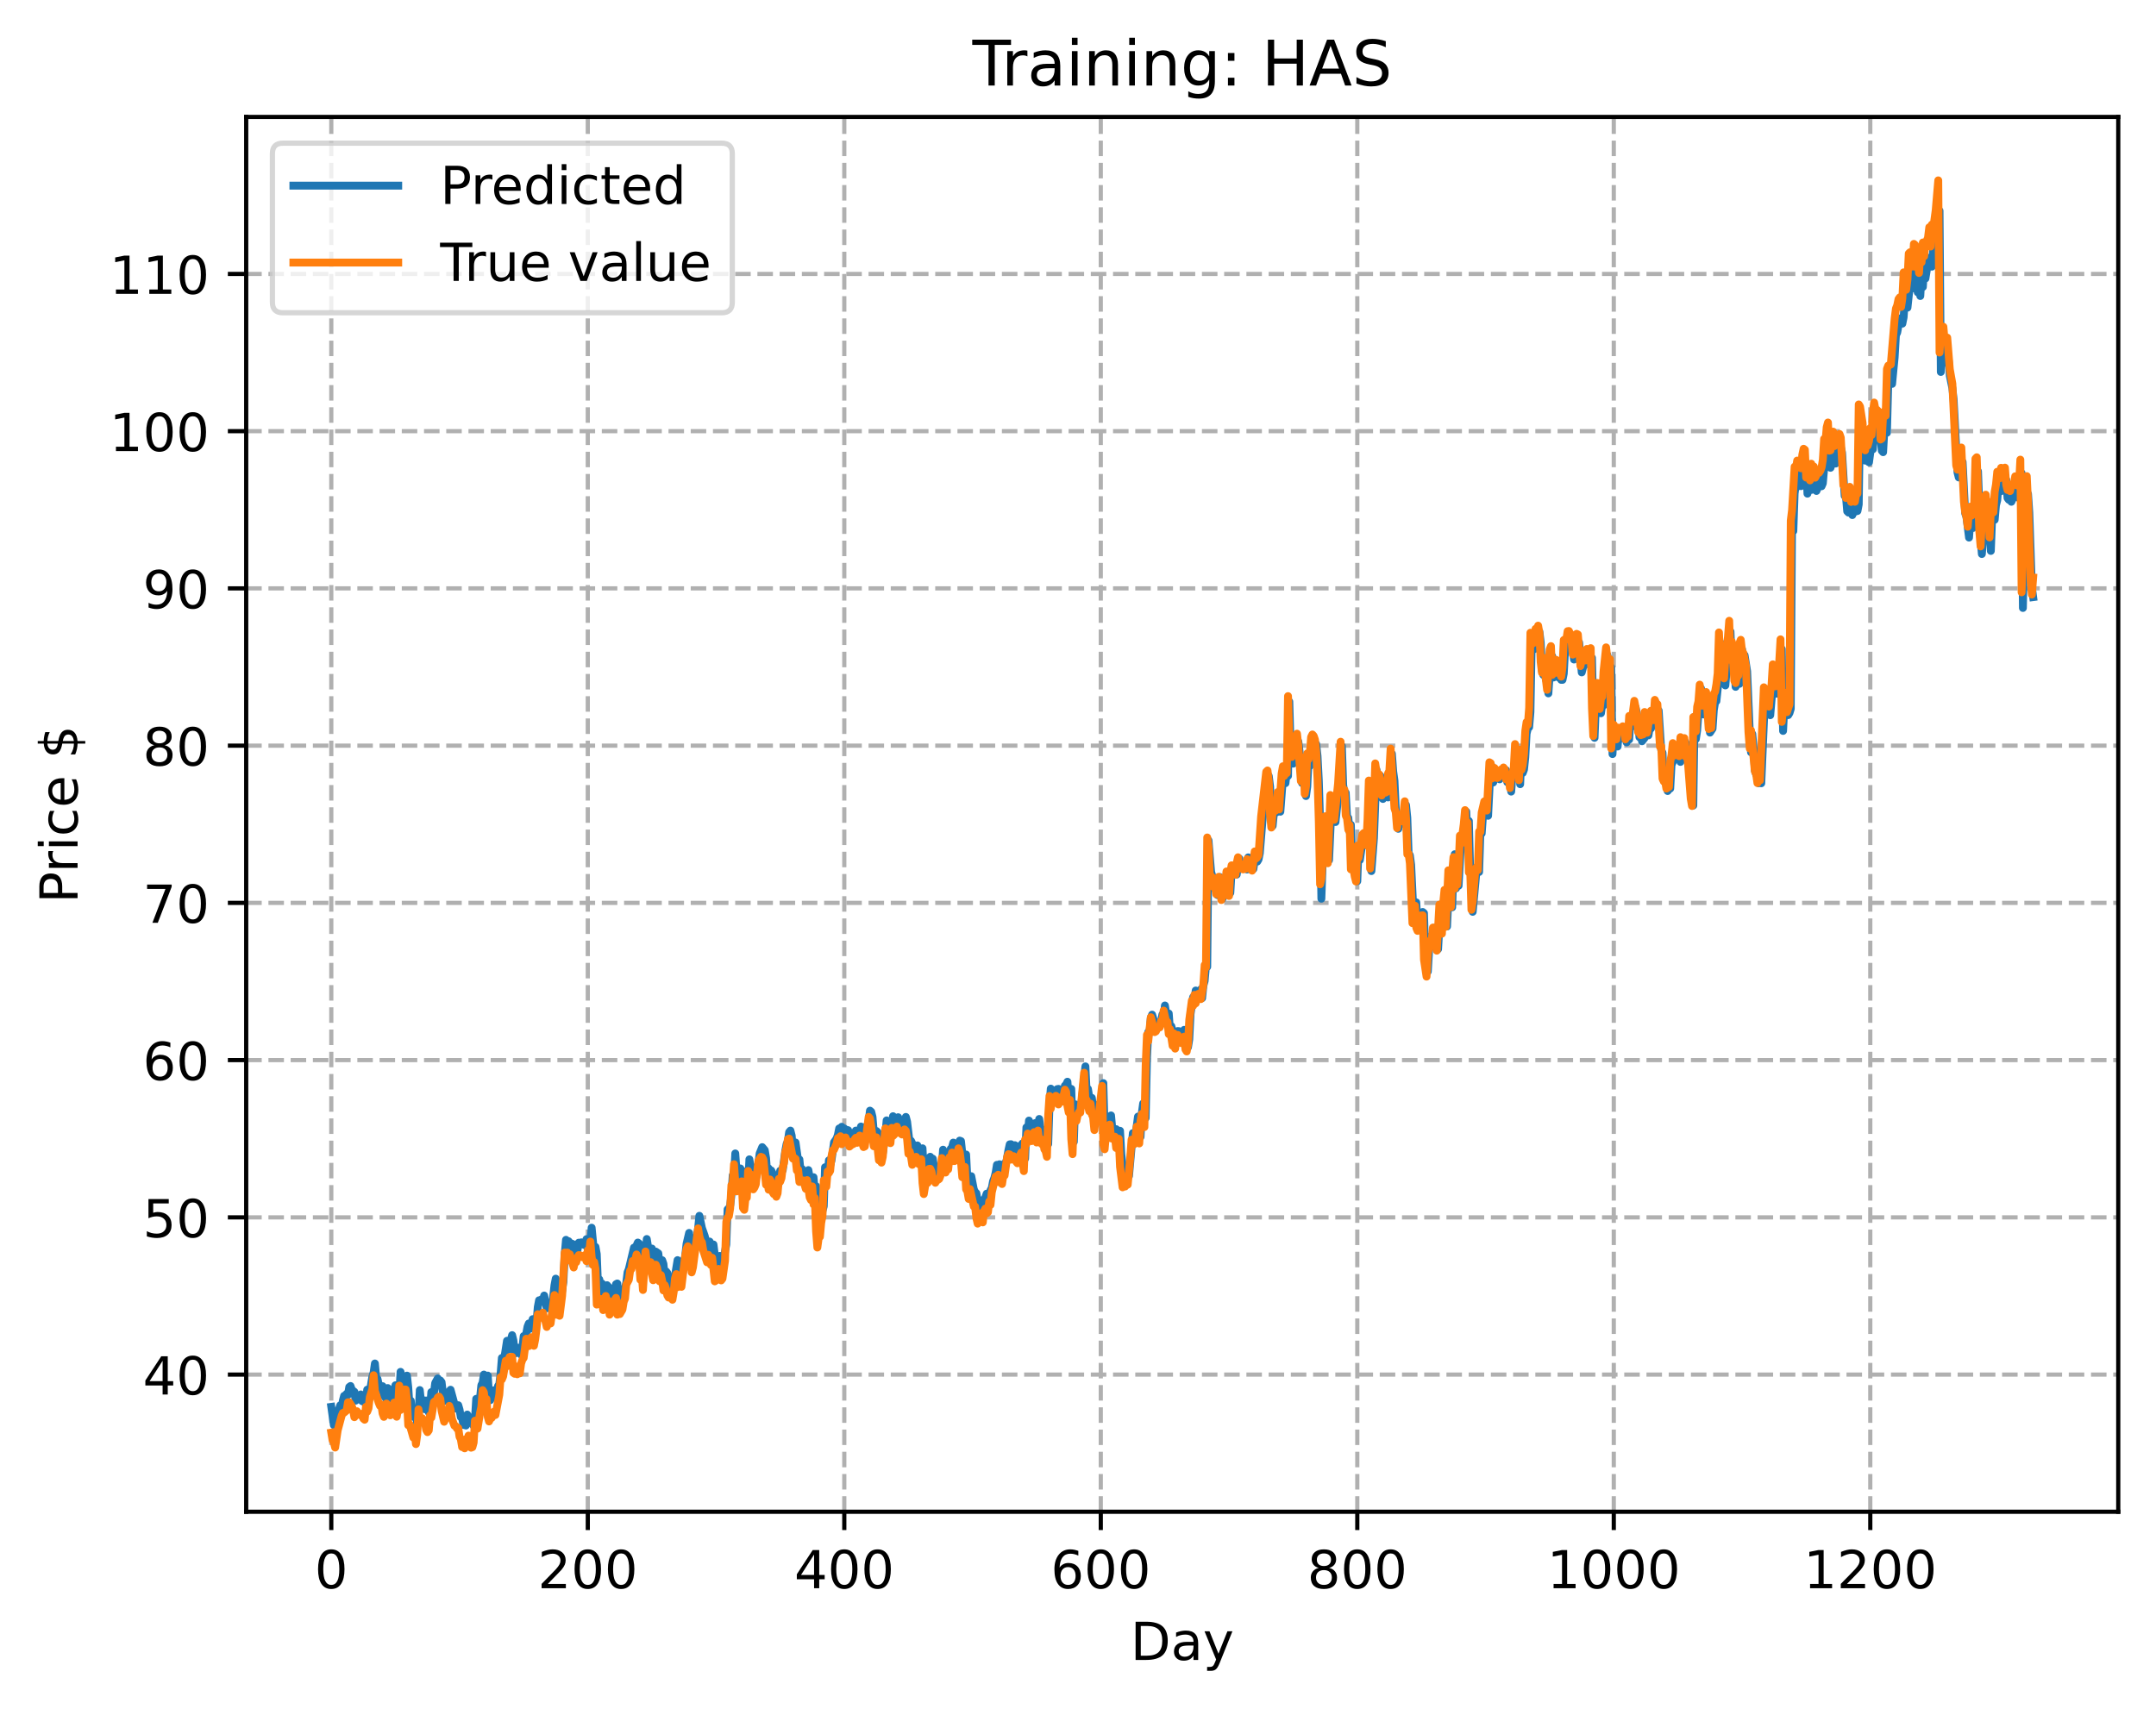 <?xml version="1.0" encoding="utf-8" standalone="no"?>
<!DOCTYPE svg PUBLIC "-//W3C//DTD SVG 1.1//EN"
  "http://www.w3.org/Graphics/SVG/1.1/DTD/svg11.dtd">
<!-- Created with matplotlib (https://matplotlib.org/) -->
<svg height="325.986pt" version="1.1" viewBox="0 0 411.286 325.986" width="411.286pt" xmlns="http://www.w3.org/2000/svg" xmlns:xlink="http://www.w3.org/1999/xlink">
 <defs>
  <style type="text/css">
*{stroke-linecap:butt;stroke-linejoin:round;}
  </style>
 </defs>
 <g id="figure_1">
  <g id="patch_1">
   <path d="M 0 325.986 
L 411.286 325.986 
L 411.286 0 
L 0 0 
z
" style="fill:#ffffff;"/>
  </g>
  <g id="axes_1">
   <g id="patch_2">
    <path d="M 46.966 288.43 
L 404.086 288.43 
L 404.086 22.318 
L 46.966 22.318 
z
" style="fill:#ffffff;"/>
   </g>
   <g id="matplotlib.axis_1">
    <g id="xtick_1">
     <g id="line2d_1">
      <path clip-path="url(#pcf181cf63d)" d="M 63.198 288.43 
L 63.198 22.318 
" style="fill:none;stroke:#b0b0b0;stroke-dasharray:2.96,1.28;stroke-dashoffset:0;stroke-width:0.8;"/>
     </g>
     <g id="line2d_2">
      <defs>
       <path d="M 0 0 
L 0 3.5 
" id="mf6693e4339" style="stroke:#000000;stroke-width:0.8;"/>
      </defs>
      <g>
       <use style="stroke:#000000;stroke-width:0.8;" x="63.198" xlink:href="#mf6693e4339" y="288.43"/>
      </g>
     </g>
     <g id="text_1">
      <!-- 0 -->
      <defs>
       <path d="M 31.781 66.406 
Q 24.172 66.406 20.328 58.906 
Q 16.5 51.422 16.5 36.375 
Q 16.5 21.391 20.328 13.891 
Q 24.172 6.391 31.781 6.391 
Q 39.453 6.391 43.281 13.891 
Q 47.125 21.391 47.125 36.375 
Q 47.125 51.422 43.281 58.906 
Q 39.453 66.406 31.781 66.406 
z
M 31.781 74.219 
Q 44.047 74.219 50.516 64.516 
Q 56.984 54.828 56.984 36.375 
Q 56.984 17.969 50.516 8.266 
Q 44.047 -1.422 31.781 -1.422 
Q 19.531 -1.422 13.062 8.266 
Q 6.594 17.969 6.594 36.375 
Q 6.594 54.828 13.062 64.516 
Q 19.531 74.219 31.781 74.219 
z
" id="DejaVuSans-48"/>
      </defs>
      <g transform="translate(60.017 303.029)scale(0.1 -0.1)">
       <use xlink:href="#DejaVuSans-48"/>
      </g>
     </g>
    </g>
    <g id="xtick_2">
     <g id="line2d_3">
      <path clip-path="url(#pcf181cf63d)" d="M 112.129 288.43 
L 112.129 22.318 
" style="fill:none;stroke:#b0b0b0;stroke-dasharray:2.96,1.28;stroke-dashoffset:0;stroke-width:0.8;"/>
     </g>
     <g id="line2d_4">
      <g>
       <use style="stroke:#000000;stroke-width:0.8;" x="112.129" xlink:href="#mf6693e4339" y="288.43"/>
      </g>
     </g>
     <g id="text_2">
      <!-- 200 -->
      <defs>
       <path d="M 19.188 8.297 
L 53.609 8.297 
L 53.609 0 
L 7.328 0 
L 7.328 8.297 
Q 12.938 14.109 22.625 23.891 
Q 32.328 33.688 34.812 36.531 
Q 39.547 41.844 41.422 45.531 
Q 43.312 49.219 43.312 52.781 
Q 43.312 58.594 39.234 62.25 
Q 35.156 65.922 28.609 65.922 
Q 23.969 65.922 18.812 64.312 
Q 13.672 62.703 7.812 59.422 
L 7.812 69.391 
Q 13.766 71.781 18.938 73 
Q 24.125 74.219 28.422 74.219 
Q 39.75 74.219 46.484 68.547 
Q 53.219 62.891 53.219 53.422 
Q 53.219 48.922 51.531 44.891 
Q 49.859 40.875 45.406 35.406 
Q 44.188 33.984 37.641 27.219 
Q 31.109 20.453 19.188 8.297 
z
" id="DejaVuSans-50"/>
      </defs>
      <g transform="translate(102.585 303.029)scale(0.1 -0.1)">
       <use xlink:href="#DejaVuSans-50"/>
       <use x="63.623" xlink:href="#DejaVuSans-48"/>
       <use x="127.246" xlink:href="#DejaVuSans-48"/>
      </g>
     </g>
    </g>
    <g id="xtick_3">
     <g id="line2d_5">
      <path clip-path="url(#pcf181cf63d)" d="M 161.06 288.43 
L 161.06 22.318 
" style="fill:none;stroke:#b0b0b0;stroke-dasharray:2.96,1.28;stroke-dashoffset:0;stroke-width:0.8;"/>
     </g>
     <g id="line2d_6">
      <g>
       <use style="stroke:#000000;stroke-width:0.8;" x="161.06" xlink:href="#mf6693e4339" y="288.43"/>
      </g>
     </g>
     <g id="text_3">
      <!-- 400 -->
      <defs>
       <path d="M 37.797 64.312 
L 12.891 25.391 
L 37.797 25.391 
z
M 35.203 72.906 
L 47.609 72.906 
L 47.609 25.391 
L 58.016 25.391 
L 58.016 17.188 
L 47.609 17.188 
L 47.609 0 
L 37.797 0 
L 37.797 17.188 
L 4.891 17.188 
L 4.891 26.703 
z
" id="DejaVuSans-52"/>
      </defs>
      <g transform="translate(151.516 303.029)scale(0.1 -0.1)">
       <use xlink:href="#DejaVuSans-52"/>
       <use x="63.623" xlink:href="#DejaVuSans-48"/>
       <use x="127.246" xlink:href="#DejaVuSans-48"/>
      </g>
     </g>
    </g>
    <g id="xtick_4">
     <g id="line2d_7">
      <path clip-path="url(#pcf181cf63d)" d="M 209.99 288.43 
L 209.99 22.318 
" style="fill:none;stroke:#b0b0b0;stroke-dasharray:2.96,1.28;stroke-dashoffset:0;stroke-width:0.8;"/>
     </g>
     <g id="line2d_8">
      <g>
       <use style="stroke:#000000;stroke-width:0.8;" x="209.99" xlink:href="#mf6693e4339" y="288.43"/>
      </g>
     </g>
     <g id="text_4">
      <!-- 600 -->
      <defs>
       <path d="M 33.016 40.375 
Q 26.375 40.375 22.484 35.828 
Q 18.609 31.297 18.609 23.391 
Q 18.609 15.531 22.484 10.953 
Q 26.375 6.391 33.016 6.391 
Q 39.656 6.391 43.531 10.953 
Q 47.406 15.531 47.406 23.391 
Q 47.406 31.297 43.531 35.828 
Q 39.656 40.375 33.016 40.375 
z
M 52.594 71.297 
L 52.594 62.312 
Q 48.875 64.062 45.094 64.984 
Q 41.312 65.922 37.594 65.922 
Q 27.828 65.922 22.672 59.328 
Q 17.531 52.734 16.797 39.406 
Q 19.672 43.656 24.016 45.922 
Q 28.375 48.188 33.594 48.188 
Q 44.578 48.188 50.953 41.516 
Q 57.328 34.859 57.328 23.391 
Q 57.328 12.156 50.688 5.359 
Q 44.047 -1.422 33.016 -1.422 
Q 20.359 -1.422 13.672 8.266 
Q 6.984 17.969 6.984 36.375 
Q 6.984 53.656 15.188 63.938 
Q 23.391 74.219 37.203 74.219 
Q 40.922 74.219 44.703 73.484 
Q 48.484 72.75 52.594 71.297 
z
" id="DejaVuSans-54"/>
      </defs>
      <g transform="translate(200.446 303.029)scale(0.1 -0.1)">
       <use xlink:href="#DejaVuSans-54"/>
       <use x="63.623" xlink:href="#DejaVuSans-48"/>
       <use x="127.246" xlink:href="#DejaVuSans-48"/>
      </g>
     </g>
    </g>
    <g id="xtick_5">
     <g id="line2d_9">
      <path clip-path="url(#pcf181cf63d)" d="M 258.921 288.43 
L 258.921 22.318 
" style="fill:none;stroke:#b0b0b0;stroke-dasharray:2.96,1.28;stroke-dashoffset:0;stroke-width:0.8;"/>
     </g>
     <g id="line2d_10">
      <g>
       <use style="stroke:#000000;stroke-width:0.8;" x="258.921" xlink:href="#mf6693e4339" y="288.43"/>
      </g>
     </g>
     <g id="text_5">
      <!-- 800 -->
      <defs>
       <path d="M 31.781 34.625 
Q 24.75 34.625 20.719 30.859 
Q 16.703 27.094 16.703 20.516 
Q 16.703 13.922 20.719 10.156 
Q 24.75 6.391 31.781 6.391 
Q 38.812 6.391 42.859 10.172 
Q 46.922 13.969 46.922 20.516 
Q 46.922 27.094 42.891 30.859 
Q 38.875 34.625 31.781 34.625 
z
M 21.922 38.812 
Q 15.578 40.375 12.031 44.719 
Q 8.5 49.078 8.5 55.328 
Q 8.5 64.062 14.719 69.141 
Q 20.953 74.219 31.781 74.219 
Q 42.672 74.219 48.875 69.141 
Q 55.078 64.062 55.078 55.328 
Q 55.078 49.078 51.531 44.719 
Q 48 40.375 41.703 38.812 
Q 48.828 37.156 52.797 32.312 
Q 56.781 27.484 56.781 20.516 
Q 56.781 9.906 50.312 4.234 
Q 43.844 -1.422 31.781 -1.422 
Q 19.734 -1.422 13.25 4.234 
Q 6.781 9.906 6.781 20.516 
Q 6.781 27.484 10.781 32.312 
Q 14.797 37.156 21.922 38.812 
z
M 18.312 54.391 
Q 18.312 48.734 21.844 45.562 
Q 25.391 42.391 31.781 42.391 
Q 38.141 42.391 41.719 45.562 
Q 45.312 48.734 45.312 54.391 
Q 45.312 60.062 41.719 63.234 
Q 38.141 66.406 31.781 66.406 
Q 25.391 66.406 21.844 63.234 
Q 18.312 60.062 18.312 54.391 
z
" id="DejaVuSans-56"/>
      </defs>
      <g transform="translate(249.377 303.029)scale(0.1 -0.1)">
       <use xlink:href="#DejaVuSans-56"/>
       <use x="63.623" xlink:href="#DejaVuSans-48"/>
       <use x="127.246" xlink:href="#DejaVuSans-48"/>
      </g>
     </g>
    </g>
    <g id="xtick_6">
     <g id="line2d_11">
      <path clip-path="url(#pcf181cf63d)" d="M 307.851 288.43 
L 307.851 22.318 
" style="fill:none;stroke:#b0b0b0;stroke-dasharray:2.96,1.28;stroke-dashoffset:0;stroke-width:0.8;"/>
     </g>
     <g id="line2d_12">
      <g>
       <use style="stroke:#000000;stroke-width:0.8;" x="307.851" xlink:href="#mf6693e4339" y="288.43"/>
      </g>
     </g>
     <g id="text_6">
      <!-- 1000 -->
      <defs>
       <path d="M 12.406 8.297 
L 28.516 8.297 
L 28.516 63.922 
L 10.984 60.406 
L 10.984 69.391 
L 28.422 72.906 
L 38.281 72.906 
L 38.281 8.297 
L 54.391 8.297 
L 54.391 0 
L 12.406 0 
z
" id="DejaVuSans-49"/>
      </defs>
      <g transform="translate(295.126 303.029)scale(0.1 -0.1)">
       <use xlink:href="#DejaVuSans-49"/>
       <use x="63.623" xlink:href="#DejaVuSans-48"/>
       <use x="127.246" xlink:href="#DejaVuSans-48"/>
       <use x="190.869" xlink:href="#DejaVuSans-48"/>
      </g>
     </g>
    </g>
    <g id="xtick_7">
     <g id="line2d_13">
      <path clip-path="url(#pcf181cf63d)" d="M 356.782 288.43 
L 356.782 22.318 
" style="fill:none;stroke:#b0b0b0;stroke-dasharray:2.96,1.28;stroke-dashoffset:0;stroke-width:0.8;"/>
     </g>
     <g id="line2d_14">
      <g>
       <use style="stroke:#000000;stroke-width:0.8;" x="356.782" xlink:href="#mf6693e4339" y="288.43"/>
      </g>
     </g>
     <g id="text_7">
      <!-- 1200 -->
      <g transform="translate(344.057 303.029)scale(0.1 -0.1)">
       <use xlink:href="#DejaVuSans-49"/>
       <use x="63.623" xlink:href="#DejaVuSans-50"/>
       <use x="127.246" xlink:href="#DejaVuSans-48"/>
       <use x="190.869" xlink:href="#DejaVuSans-48"/>
      </g>
     </g>
    </g>
    <g id="text_8">
     <!-- Day -->
     <defs>
      <path d="M 19.672 64.797 
L 19.672 8.109 
L 31.594 8.109 
Q 46.688 8.109 53.688 14.938 
Q 60.688 21.781 60.688 36.531 
Q 60.688 51.172 53.688 57.984 
Q 46.688 64.797 31.594 64.797 
z
M 9.812 72.906 
L 30.078 72.906 
Q 51.266 72.906 61.172 64.094 
Q 71.094 55.281 71.094 36.531 
Q 71.094 17.672 61.125 8.828 
Q 51.172 0 30.078 0 
L 9.812 0 
z
" id="DejaVuSans-68"/>
      <path d="M 34.281 27.484 
Q 23.391 27.484 19.188 25 
Q 14.984 22.516 14.984 16.5 
Q 14.984 11.719 18.141 8.906 
Q 21.297 6.109 26.703 6.109 
Q 34.188 6.109 38.703 11.406 
Q 43.219 16.703 43.219 25.484 
L 43.219 27.484 
z
M 52.203 31.203 
L 52.203 0 
L 43.219 0 
L 43.219 8.297 
Q 40.141 3.328 35.547 0.953 
Q 30.953 -1.422 24.312 -1.422 
Q 15.922 -1.422 10.953 3.297 
Q 6 8.016 6 15.922 
Q 6 25.141 12.172 29.828 
Q 18.359 34.516 30.609 34.516 
L 43.219 34.516 
L 43.219 35.406 
Q 43.219 41.609 39.141 45 
Q 35.062 48.391 27.688 48.391 
Q 23 48.391 18.547 47.266 
Q 14.109 46.141 10.016 43.891 
L 10.016 52.203 
Q 14.938 54.109 19.578 55.047 
Q 24.219 56 28.609 56 
Q 40.484 56 46.344 49.844 
Q 52.203 43.703 52.203 31.203 
z
" id="DejaVuSans-97"/>
      <path d="M 32.172 -5.078 
Q 28.375 -14.844 24.75 -17.812 
Q 21.141 -20.797 15.094 -20.797 
L 7.906 -20.797 
L 7.906 -13.281 
L 13.188 -13.281 
Q 16.891 -13.281 18.938 -11.516 
Q 21 -9.766 23.484 -3.219 
L 25.094 0.875 
L 2.984 54.688 
L 12.5 54.688 
L 29.594 11.922 
L 46.688 54.688 
L 56.203 54.688 
z
" id="DejaVuSans-121"/>
     </defs>
     <g transform="translate(215.652 316.707)scale(0.1 -0.1)">
      <use xlink:href="#DejaVuSans-68"/>
      <use x="77.002" xlink:href="#DejaVuSans-97"/>
      <use x="138.281" xlink:href="#DejaVuSans-121"/>
     </g>
    </g>
   </g>
   <g id="matplotlib.axis_2">
    <g id="ytick_1">
     <g id="line2d_15">
      <path clip-path="url(#pcf181cf63d)" d="M 46.966 262.264 
L 404.086 262.264 
" style="fill:none;stroke:#b0b0b0;stroke-dasharray:2.96,1.28;stroke-dashoffset:0;stroke-width:0.8;"/>
     </g>
     <g id="line2d_16">
      <defs>
       <path d="M 0 0 
L -3.5 0 
" id="m314f4557a7" style="stroke:#000000;stroke-width:0.8;"/>
      </defs>
      <g>
       <use style="stroke:#000000;stroke-width:0.8;" x="46.966" xlink:href="#m314f4557a7" y="262.264"/>
      </g>
     </g>
     <g id="text_9">
      <!-- 40 -->
      <g transform="translate(27.241 266.063)scale(0.1 -0.1)">
       <use xlink:href="#DejaVuSans-52"/>
       <use x="63.623" xlink:href="#DejaVuSans-48"/>
      </g>
     </g>
    </g>
    <g id="ytick_2">
     <g id="line2d_17">
      <path clip-path="url(#pcf181cf63d)" d="M 46.966 232.264 
L 404.086 232.264 
" style="fill:none;stroke:#b0b0b0;stroke-dasharray:2.96,1.28;stroke-dashoffset:0;stroke-width:0.8;"/>
     </g>
     <g id="line2d_18">
      <g>
       <use style="stroke:#000000;stroke-width:0.8;" x="46.966" xlink:href="#m314f4557a7" y="232.264"/>
      </g>
     </g>
     <g id="text_10">
      <!-- 50 -->
      <defs>
       <path d="M 10.797 72.906 
L 49.516 72.906 
L 49.516 64.594 
L 19.828 64.594 
L 19.828 46.734 
Q 21.969 47.469 24.109 47.828 
Q 26.266 48.188 28.422 48.188 
Q 40.625 48.188 47.75 41.5 
Q 54.891 34.812 54.891 23.391 
Q 54.891 11.625 47.562 5.094 
Q 40.234 -1.422 26.906 -1.422 
Q 22.312 -1.422 17.547 -0.641 
Q 12.797 0.141 7.719 1.703 
L 7.719 11.625 
Q 12.109 9.234 16.797 8.062 
Q 21.484 6.891 26.703 6.891 
Q 35.156 6.891 40.078 11.328 
Q 45.016 15.766 45.016 23.391 
Q 45.016 31 40.078 35.438 
Q 35.156 39.891 26.703 39.891 
Q 22.75 39.891 18.812 39.016 
Q 14.891 38.141 10.797 36.281 
z
" id="DejaVuSans-53"/>
      </defs>
      <g transform="translate(27.241 236.063)scale(0.1 -0.1)">
       <use xlink:href="#DejaVuSans-53"/>
       <use x="63.623" xlink:href="#DejaVuSans-48"/>
      </g>
     </g>
    </g>
    <g id="ytick_3">
     <g id="line2d_19">
      <path clip-path="url(#pcf181cf63d)" d="M 46.966 202.264 
L 404.086 202.264 
" style="fill:none;stroke:#b0b0b0;stroke-dasharray:2.96,1.28;stroke-dashoffset:0;stroke-width:0.8;"/>
     </g>
     <g id="line2d_20">
      <g>
       <use style="stroke:#000000;stroke-width:0.8;" x="46.966" xlink:href="#m314f4557a7" y="202.264"/>
      </g>
     </g>
     <g id="text_11">
      <!-- 60 -->
      <g transform="translate(27.241 206.063)scale(0.1 -0.1)">
       <use xlink:href="#DejaVuSans-54"/>
       <use x="63.623" xlink:href="#DejaVuSans-48"/>
      </g>
     </g>
    </g>
    <g id="ytick_4">
     <g id="line2d_21">
      <path clip-path="url(#pcf181cf63d)" d="M 46.966 172.264 
L 404.086 172.264 
" style="fill:none;stroke:#b0b0b0;stroke-dasharray:2.96,1.28;stroke-dashoffset:0;stroke-width:0.8;"/>
     </g>
     <g id="line2d_22">
      <g>
       <use style="stroke:#000000;stroke-width:0.8;" x="46.966" xlink:href="#m314f4557a7" y="172.264"/>
      </g>
     </g>
     <g id="text_12">
      <!-- 70 -->
      <defs>
       <path d="M 8.203 72.906 
L 55.078 72.906 
L 55.078 68.703 
L 28.609 0 
L 18.312 0 
L 43.219 64.594 
L 8.203 64.594 
z
" id="DejaVuSans-55"/>
      </defs>
      <g transform="translate(27.241 176.063)scale(0.1 -0.1)">
       <use xlink:href="#DejaVuSans-55"/>
       <use x="63.623" xlink:href="#DejaVuSans-48"/>
      </g>
     </g>
    </g>
    <g id="ytick_5">
     <g id="line2d_23">
      <path clip-path="url(#pcf181cf63d)" d="M 46.966 142.264 
L 404.086 142.264 
" style="fill:none;stroke:#b0b0b0;stroke-dasharray:2.96,1.28;stroke-dashoffset:0;stroke-width:0.8;"/>
     </g>
     <g id="line2d_24">
      <g>
       <use style="stroke:#000000;stroke-width:0.8;" x="46.966" xlink:href="#m314f4557a7" y="142.264"/>
      </g>
     </g>
     <g id="text_13">
      <!-- 80 -->
      <g transform="translate(27.241 146.063)scale(0.1 -0.1)">
       <use xlink:href="#DejaVuSans-56"/>
       <use x="63.623" xlink:href="#DejaVuSans-48"/>
      </g>
     </g>
    </g>
    <g id="ytick_6">
     <g id="line2d_25">
      <path clip-path="url(#pcf181cf63d)" d="M 46.966 112.264 
L 404.086 112.264 
" style="fill:none;stroke:#b0b0b0;stroke-dasharray:2.96,1.28;stroke-dashoffset:0;stroke-width:0.8;"/>
     </g>
     <g id="line2d_26">
      <g>
       <use style="stroke:#000000;stroke-width:0.8;" x="46.966" xlink:href="#m314f4557a7" y="112.264"/>
      </g>
     </g>
     <g id="text_14">
      <!-- 90 -->
      <defs>
       <path d="M 10.984 1.516 
L 10.984 10.5 
Q 14.703 8.734 18.5 7.812 
Q 22.312 6.891 25.984 6.891 
Q 35.75 6.891 40.891 13.453 
Q 46.047 20.016 46.781 33.406 
Q 43.953 29.203 39.594 26.953 
Q 35.25 24.703 29.984 24.703 
Q 19.047 24.703 12.672 31.312 
Q 6.297 37.938 6.297 49.422 
Q 6.297 60.641 12.938 67.422 
Q 19.578 74.219 30.609 74.219 
Q 43.266 74.219 49.922 64.516 
Q 56.594 54.828 56.594 36.375 
Q 56.594 19.141 48.406 8.859 
Q 40.234 -1.422 26.422 -1.422 
Q 22.703 -1.422 18.891 -0.688 
Q 15.094 0.047 10.984 1.516 
z
M 30.609 32.422 
Q 37.25 32.422 41.125 36.953 
Q 45.016 41.5 45.016 49.422 
Q 45.016 57.281 41.125 61.844 
Q 37.25 66.406 30.609 66.406 
Q 23.969 66.406 20.094 61.844 
Q 16.219 57.281 16.219 49.422 
Q 16.219 41.5 20.094 36.953 
Q 23.969 32.422 30.609 32.422 
z
" id="DejaVuSans-57"/>
      </defs>
      <g transform="translate(27.241 116.063)scale(0.1 -0.1)">
       <use xlink:href="#DejaVuSans-57"/>
       <use x="63.623" xlink:href="#DejaVuSans-48"/>
      </g>
     </g>
    </g>
    <g id="ytick_7">
     <g id="line2d_27">
      <path clip-path="url(#pcf181cf63d)" d="M 46.966 82.264 
L 404.086 82.264 
" style="fill:none;stroke:#b0b0b0;stroke-dasharray:2.96,1.28;stroke-dashoffset:0;stroke-width:0.8;"/>
     </g>
     <g id="line2d_28">
      <g>
       <use style="stroke:#000000;stroke-width:0.8;" x="46.966" xlink:href="#m314f4557a7" y="82.264"/>
      </g>
     </g>
     <g id="text_15">
      <!-- 100 -->
      <g transform="translate(20.878 86.063)scale(0.1 -0.1)">
       <use xlink:href="#DejaVuSans-49"/>
       <use x="63.623" xlink:href="#DejaVuSans-48"/>
       <use x="127.246" xlink:href="#DejaVuSans-48"/>
      </g>
     </g>
    </g>
    <g id="ytick_8">
     <g id="line2d_29">
      <path clip-path="url(#pcf181cf63d)" d="M 46.966 52.264 
L 404.086 52.264 
" style="fill:none;stroke:#b0b0b0;stroke-dasharray:2.96,1.28;stroke-dashoffset:0;stroke-width:0.8;"/>
     </g>
     <g id="line2d_30">
      <g>
       <use style="stroke:#000000;stroke-width:0.8;" x="46.966" xlink:href="#m314f4557a7" y="52.264"/>
      </g>
     </g>
     <g id="text_16">
      <!-- 110 -->
      <g transform="translate(20.878 56.063)scale(0.1 -0.1)">
       <use xlink:href="#DejaVuSans-49"/>
       <use x="63.623" xlink:href="#DejaVuSans-49"/>
       <use x="127.246" xlink:href="#DejaVuSans-48"/>
      </g>
     </g>
    </g>
    <g id="text_17">
     <!-- Price $ -->
     <defs>
      <path d="M 19.672 64.797 
L 19.672 37.406 
L 32.078 37.406 
Q 38.969 37.406 42.719 40.969 
Q 46.484 44.531 46.484 51.125 
Q 46.484 57.672 42.719 61.234 
Q 38.969 64.797 32.078 64.797 
z
M 9.812 72.906 
L 32.078 72.906 
Q 44.344 72.906 50.609 67.359 
Q 56.891 61.812 56.891 51.125 
Q 56.891 40.328 50.609 34.812 
Q 44.344 29.297 32.078 29.297 
L 19.672 29.297 
L 19.672 0 
L 9.812 0 
z
" id="DejaVuSans-80"/>
      <path d="M 41.109 46.297 
Q 39.594 47.172 37.812 47.578 
Q 36.031 48 33.891 48 
Q 26.266 48 22.188 43.047 
Q 18.109 38.094 18.109 28.812 
L 18.109 0 
L 9.078 0 
L 9.078 54.688 
L 18.109 54.688 
L 18.109 46.188 
Q 20.953 51.172 25.484 53.578 
Q 30.031 56 36.531 56 
Q 37.453 56 38.578 55.875 
Q 39.703 55.766 41.062 55.516 
z
" id="DejaVuSans-114"/>
      <path d="M 9.422 54.688 
L 18.406 54.688 
L 18.406 0 
L 9.422 0 
z
M 9.422 75.984 
L 18.406 75.984 
L 18.406 64.594 
L 9.422 64.594 
z
" id="DejaVuSans-105"/>
      <path d="M 48.781 52.594 
L 48.781 44.188 
Q 44.969 46.297 41.141 47.344 
Q 37.312 48.391 33.406 48.391 
Q 24.656 48.391 19.812 42.844 
Q 14.984 37.312 14.984 27.297 
Q 14.984 17.281 19.812 11.734 
Q 24.656 6.203 33.406 6.203 
Q 37.312 6.203 41.141 7.25 
Q 44.969 8.297 48.781 10.406 
L 48.781 2.094 
Q 45.016 0.344 40.984 -0.531 
Q 36.969 -1.422 32.422 -1.422 
Q 20.062 -1.422 12.781 6.344 
Q 5.516 14.109 5.516 27.297 
Q 5.516 40.672 12.859 48.328 
Q 20.219 56 33.016 56 
Q 37.156 56 41.109 55.141 
Q 45.062 54.297 48.781 52.594 
z
" id="DejaVuSans-99"/>
      <path d="M 56.203 29.594 
L 56.203 25.203 
L 14.891 25.203 
Q 15.484 15.922 20.484 11.062 
Q 25.484 6.203 34.422 6.203 
Q 39.594 6.203 44.453 7.469 
Q 49.312 8.734 54.109 11.281 
L 54.109 2.781 
Q 49.266 0.734 44.188 -0.344 
Q 39.109 -1.422 33.891 -1.422 
Q 20.797 -1.422 13.156 6.188 
Q 5.516 13.812 5.516 26.812 
Q 5.516 40.234 12.766 48.109 
Q 20.016 56 32.328 56 
Q 43.359 56 49.781 48.891 
Q 56.203 41.797 56.203 29.594 
z
M 47.219 32.234 
Q 47.125 39.594 43.094 43.984 
Q 39.062 48.391 32.422 48.391 
Q 24.906 48.391 20.391 44.141 
Q 15.875 39.891 15.188 32.172 
z
" id="DejaVuSans-101"/>
      <path id="DejaVuSans-32"/>
      <path d="M 33.797 -14.703 
L 28.906 -14.703 
L 28.859 0 
Q 23.734 0.094 18.609 1.188 
Q 13.484 2.297 8.297 4.5 
L 8.297 13.281 
Q 13.281 10.156 18.375 8.562 
Q 23.484 6.984 28.906 6.938 
L 28.906 29.203 
Q 18.109 30.953 13.203 35.156 
Q 8.297 39.359 8.297 46.688 
Q 8.297 54.641 13.625 59.219 
Q 18.953 63.812 28.906 64.5 
L 28.906 75.984 
L 33.797 75.984 
L 33.797 64.656 
Q 38.328 64.453 42.578 63.688 
Q 46.828 62.938 50.875 61.625 
L 50.875 53.078 
Q 46.828 55.125 42.547 56.25 
Q 38.281 57.375 33.797 57.562 
L 33.797 36.719 
Q 44.875 35.016 50.094 30.609 
Q 55.328 26.219 55.328 18.609 
Q 55.328 10.359 49.781 5.594 
Q 44.234 0.828 33.797 0.094 
z
M 28.906 37.594 
L 28.906 57.625 
Q 23.25 56.984 20.266 54.391 
Q 17.281 51.812 17.281 47.516 
Q 17.281 43.312 20.031 40.969 
Q 22.797 38.625 28.906 37.594 
z
M 33.797 28.219 
L 33.797 7.078 
Q 39.984 7.906 43.141 10.594 
Q 46.297 13.281 46.297 17.672 
Q 46.297 21.969 43.281 24.5 
Q 40.281 27.047 33.797 28.219 
z
" id="DejaVuSans-36"/>
     </defs>
     <g transform="translate(14.798 172.342)rotate(-90)scale(0.1 -0.1)">
      <use xlink:href="#DejaVuSans-80"/>
      <use x="58.553" xlink:href="#DejaVuSans-114"/>
      <use x="99.666" xlink:href="#DejaVuSans-105"/>
      <use x="127.449" xlink:href="#DejaVuSans-99"/>
      <use x="182.43" xlink:href="#DejaVuSans-101"/>
      <use x="243.953" xlink:href="#DejaVuSans-32"/>
      <use x="275.74" xlink:href="#DejaVuSans-36"/>
     </g>
    </g>
   </g>
   <g id="line2d_31">
    <path clip-path="url(#pcf181cf63d)" d="M 63.198 268.421 
L 63.688 271.914 
L 63.932 270.912 
L 64.177 271.913 
L 64.666 268.875 
L 64.911 268.114 
L 65.156 269.016 
L 65.4 267.217 
L 65.645 266.312 
L 65.89 266.345 
L 66.134 265.92 
L 66.379 266.143 
L 66.623 264.626 
L 66.868 264.441 
L 67.113 265.173 
L 67.602 265.543 
L 67.847 267.236 
L 68.336 266.293 
L 68.581 266.833 
L 68.825 266.052 
L 69.07 267.327 
L 69.315 266.789 
L 69.559 267.613 
L 69.804 267.583 
L 70.049 265.141 
L 70.293 266.544 
L 70.538 265.593 
L 71.027 262.657 
L 71.272 261.853 
L 71.517 260.146 
L 71.761 262.754 
L 72.006 263.057 
L 72.495 265.221 
L 72.74 265.132 
L 72.984 264.474 
L 73.229 266.299 
L 73.718 266.911 
L 73.963 264.83 
L 74.208 265.044 
L 74.452 265.485 
L 74.697 266.877 
L 74.942 266.582 
L 75.186 265.998 
L 75.431 264.301 
L 75.676 266.171 
L 75.92 266.643 
L 76.165 266.019 
L 76.41 261.743 
L 76.654 266.245 
L 76.899 263.913 
L 77.144 262.731 
L 77.633 262.462 
L 77.878 264.682 
L 78.122 268.376 
L 78.367 267.261 
L 78.611 270.038 
L 78.856 270.329 
L 79.101 269.996 
L 79.345 269.231 
L 79.59 271.779 
L 79.835 270.165 
L 80.079 265.218 
L 80.324 267.51 
L 80.569 267.035 
L 80.813 267.661 
L 81.058 268.887 
L 81.303 267.207 
L 81.792 269.454 
L 82.037 268.784 
L 82.281 265.601 
L 82.526 266.184 
L 82.771 265.83 
L 83.015 263.878 
L 83.505 262.994 
L 83.749 263.55 
L 83.994 263.387 
L 84.239 263.707 
L 84.483 265.767 
L 84.728 266.879 
L 84.972 267.271 
L 85.217 267.035 
L 85.706 265.466 
L 85.951 265.156 
L 86.93 268.755 
L 87.174 268.609 
L 87.419 268.101 
L 87.664 268.951 
L 87.908 270.388 
L 88.153 270.479 
L 88.398 271.85 
L 88.887 271.983 
L 89.132 269.891 
L 89.376 270.671 
L 89.621 270.392 
L 90.11 271.484 
L 90.355 272.039 
L 90.599 270.777 
L 90.844 266.888 
L 91.333 269.023 
L 91.823 264.293 
L 92.067 263.808 
L 92.312 262.26 
L 92.557 262.484 
L 92.801 263.978 
L 93.046 262.452 
L 93.291 266.224 
L 93.535 267.146 
L 93.78 266.378 
L 94.025 266.47 
L 94.269 265.239 
L 94.514 265.439 
L 94.759 266.6 
L 95.003 264.446 
L 95.248 264.096 
L 95.493 262.134 
L 95.737 259.086 
L 95.982 259.754 
L 96.227 258.97 
L 96.716 255.813 
L 96.96 257.486 
L 97.694 254.738 
L 97.939 255.746 
L 98.184 258.124 
L 98.428 258.177 
L 98.673 257.108 
L 98.918 258.068 
L 99.162 257.968 
L 99.407 258.478 
L 99.652 257.246 
L 99.896 254.914 
L 100.141 255.788 
L 100.63 253.12 
L 100.875 252.509 
L 101.12 253.536 
L 101.609 251.686 
L 101.854 252.373 
L 102.098 253.502 
L 102.343 252.365 
L 102.587 249.393 
L 102.832 248.084 
L 103.077 248.369 
L 103.321 247.892 
L 103.566 248.294 
L 103.811 247.183 
L 104.3 249.619 
L 104.545 249.564 
L 104.789 248.667 
L 105.034 249.644 
L 105.279 249.656 
L 105.768 245.23 
L 106.013 243.96 
L 106.257 245.367 
L 106.502 247.626 
L 106.747 246.443 
L 106.991 247.876 
L 107.481 244.549 
L 107.725 239.361 
L 107.97 236.551 
L 108.215 237.859 
L 108.459 236.809 
L 108.704 237.146 
L 109.193 237.319 
L 109.682 239.309 
L 109.927 237.446 
L 110.172 238.457 
L 110.416 237.095 
L 110.661 237.132 
L 110.906 237.029 
L 111.395 237.512 
L 111.64 237.404 
L 111.884 236.413 
L 112.129 238.482 
L 112.374 236.313 
L 112.618 237.142 
L 112.863 234.239 
L 113.352 239.267 
L 113.597 237.897 
L 113.842 239.269 
L 114.086 245.492 
L 114.331 244.103 
L 114.575 245.934 
L 114.82 244.868 
L 115.065 246.568 
L 115.309 247.452 
L 115.554 245.813 
L 115.799 245.206 
L 116.288 245.791 
L 116.533 247.054 
L 116.777 246.354 
L 117.022 246.823 
L 117.267 246.232 
L 117.511 245.018 
L 117.756 244.882 
L 118.001 247.762 
L 118.245 246.475 
L 118.49 247.893 
L 118.735 247.364 
L 118.979 246.157 
L 119.224 245.737 
L 119.469 244.716 
L 119.713 242.751 
L 119.958 242.145 
L 120.936 238.038 
L 121.181 239.243 
L 121.426 237.645 
L 121.67 237.073 
L 121.915 237.253 
L 122.16 238.897 
L 122.404 241.503 
L 122.649 240.228 
L 122.894 242.79 
L 123.383 236.397 
L 123.628 237.903 
L 123.872 238.3 
L 124.117 239.084 
L 124.362 238.215 
L 124.606 240.444 
L 124.851 241.312 
L 125.096 238.792 
L 125.585 239.135 
L 125.83 241.192 
L 126.074 241.963 
L 126.319 240.436 
L 126.563 241.153 
L 126.808 243.767 
L 127.053 242.561 
L 127.297 242.858 
L 127.542 244.437 
L 127.787 245.222 
L 128.031 245.19 
L 128.276 244.469 
L 128.521 244.885 
L 129.255 240.426 
L 129.499 242.382 
L 129.744 242.532 
L 129.989 243.116 
L 130.233 242.894 
L 130.478 240.68 
L 130.723 239.575 
L 130.967 237.314 
L 131.457 235.231 
L 131.701 238.587 
L 131.946 238.328 
L 132.191 239.433 
L 132.435 239.21 
L 133.169 234.4 
L 133.414 231.968 
L 133.903 234.303 
L 134.392 235.681 
L 135.126 238.285 
L 135.371 236.881 
L 135.616 237.469 
L 135.86 239.062 
L 136.105 237.44 
L 136.594 241.328 
L 136.839 241.017 
L 137.084 240.524 
L 137.328 239.622 
L 137.573 240.227 
L 137.818 241.509 
L 138.062 241.207 
L 138.307 238.741 
L 138.551 237.448 
L 138.796 230.751 
L 139.041 230.525 
L 139.285 230.064 
L 139.53 227.977 
L 139.775 224.25 
L 140.019 224.68 
L 140.264 220.071 
L 140.509 223.56 
L 140.753 225.293 
L 140.998 224.481 
L 141.243 222.934 
L 141.487 224.643 
L 141.732 223.466 
L 141.977 227.794 
L 142.221 228.327 
L 142.466 226.917 
L 142.711 226.298 
L 142.955 221.193 
L 143.2 222.791 
L 143.445 222.625 
L 144.178 225.057 
L 144.668 222.089 
L 144.912 220.072 
L 145.402 218.865 
L 145.891 219.444 
L 146.136 220.932 
L 146.38 224.27 
L 146.625 222.915 
L 146.87 224.507 
L 147.114 223.318 
L 147.359 223.803 
L 147.848 225.815 
L 148.093 224.286 
L 148.338 226.272 
L 148.582 225.727 
L 148.827 223.368 
L 149.072 223.525 
L 149.316 223.258 
L 149.806 219.546 
L 150.05 218.275 
L 150.295 217.718 
L 150.539 215.995 
L 150.784 215.708 
L 151.029 216.676 
L 151.273 219.65 
L 151.518 219.034 
L 151.763 217.98 
L 152.252 221.457 
L 152.497 221.209 
L 152.741 223.696 
L 152.986 223.018 
L 153.475 223.935 
L 153.72 223.805 
L 153.965 224.818 
L 154.209 223.246 
L 154.699 226.104 
L 154.943 227.162 
L 155.188 224.602 
L 155.433 227.262 
L 155.677 226.303 
L 155.922 233.512 
L 156.166 235.982 
L 156.411 232.761 
L 156.656 232.951 
L 156.9 231.009 
L 157.145 230.14 
L 157.39 222.699 
L 157.634 223.663 
L 157.879 224.014 
L 158.124 221.385 
L 158.368 222.361 
L 158.613 221.427 
L 159.102 217.948 
L 159.592 217.236 
L 159.836 216.532 
L 160.081 215.298 
L 160.326 215.941 
L 160.57 214.982 
L 160.815 216.837 
L 161.06 215.301 
L 161.304 217.056 
L 161.549 215.571 
L 161.794 215.636 
L 162.283 217.014 
L 162.527 217.207 
L 162.772 217.031 
L 163.261 215.707 
L 163.506 215.766 
L 163.751 216.303 
L 163.995 215.947 
L 164.24 214.935 
L 164.485 215.109 
L 164.729 217.407 
L 164.974 217.378 
L 165.219 216.693 
L 165.463 214.662 
L 165.708 213.989 
L 165.953 211.906 
L 166.197 212.117 
L 166.442 213.107 
L 166.687 216.017 
L 166.931 216.69 
L 167.176 215.784 
L 167.421 216.006 
L 167.665 218.194 
L 167.91 218.72 
L 168.154 218.797 
L 168.399 220.021 
L 168.888 216.656 
L 169.133 213.764 
L 169.378 214.291 
L 169.867 216.188 
L 170.112 215.931 
L 170.356 212.966 
L 170.601 214.933 
L 170.846 214.092 
L 171.335 213.159 
L 171.58 214.445 
L 171.824 214.109 
L 172.069 214.135 
L 172.314 215.177 
L 172.803 213.102 
L 173.048 214.037 
L 173.537 218.186 
L 173.782 217.652 
L 174.026 218.139 
L 174.271 219.336 
L 174.515 219.492 
L 174.76 219.352 
L 175.005 218.544 
L 175.249 220.477 
L 175.494 219.717 
L 175.739 220.28 
L 175.983 219.088 
L 176.228 223.766 
L 176.473 225.719 
L 176.717 223.726 
L 176.962 222.787 
L 177.207 223.15 
L 177.451 220.705 
L 177.696 221.556 
L 177.941 221.067 
L 178.43 224.252 
L 178.675 223.316 
L 178.919 222.88 
L 179.164 222.807 
L 179.653 222.953 
L 179.898 219.354 
L 180.142 219.866 
L 180.632 221.49 
L 180.876 220.787 
L 181.121 221.548 
L 181.366 219.18 
L 181.61 218.93 
L 181.855 217.999 
L 182.1 220.229 
L 182.344 219.896 
L 182.589 218.491 
L 182.834 219.257 
L 183.078 217.62 
L 183.323 217.716 
L 183.812 222.325 
L 184.302 220.276 
L 184.546 225.09 
L 185.036 225.825 
L 185.28 224.407 
L 185.77 226.931 
L 186.014 227.429 
L 186.259 227.659 
L 186.748 230.842 
L 186.993 230.867 
L 187.482 228.951 
L 187.727 231.232 
L 187.971 228.461 
L 188.216 227.746 
L 188.461 228.997 
L 188.705 229.408 
L 188.95 227.105 
L 189.195 226.656 
L 189.439 225.36 
L 189.684 224.75 
L 189.929 223.755 
L 190.173 222.245 
L 190.418 223.188 
L 190.663 222.135 
L 190.907 223.414 
L 191.152 223.094 
L 191.397 224.061 
L 191.641 221.983 
L 191.886 222.144 
L 192.375 219.418 
L 192.62 218.331 
L 192.864 218.31 
L 193.109 219.967 
L 193.354 218.759 
L 193.598 218.494 
L 194.088 219.979 
L 194.332 220.309 
L 194.577 218.725 
L 195.066 218.147 
L 195.311 220.305 
L 195.556 221.053 
L 195.8 215.101 
L 196.045 216.652 
L 196.29 213.799 
L 196.534 215.868 
L 196.779 215.746 
L 197.268 214.382 
L 197.513 214.267 
L 198.002 216.488 
L 198.247 213.491 
L 198.491 215.351 
L 198.736 215.415 
L 198.981 216.687 
L 199.225 216.119 
L 199.47 217.667 
L 199.715 217.638 
L 199.959 218.287 
L 200.204 210.857 
L 200.449 207.705 
L 200.693 209.392 
L 200.938 208.423 
L 201.183 208.311 
L 201.427 209.006 
L 201.672 207.799 
L 201.917 207.749 
L 202.161 209.354 
L 202.406 207.92 
L 202.651 208.009 
L 202.895 208.802 
L 203.14 207.151 
L 203.385 206.92 
L 203.629 206.385 
L 203.874 209.681 
L 204.118 210.907 
L 204.363 207.759 
L 204.608 215.6 
L 204.852 217.843 
L 205.097 210.69 
L 205.342 212.435 
L 206.076 210.871 
L 206.32 210.353 
L 207.054 203.463 
L 207.299 208.531 
L 207.544 207.762 
L 207.788 209.335 
L 208.033 210.124 
L 208.278 209.463 
L 208.522 211.21 
L 208.767 210.701 
L 209.012 213.784 
L 209.256 211.697 
L 209.501 212.268 
L 209.746 211.976 
L 210.479 206.65 
L 210.724 215.609 
L 210.969 217.275 
L 211.458 214.258 
L 211.703 213.782 
L 211.947 212.819 
L 212.192 215.451 
L 212.437 215.761 
L 212.681 215.476 
L 212.926 215.435 
L 213.171 216.344 
L 213.415 216.766 
L 213.66 215.746 
L 213.905 220.221 
L 214.394 224.253 
L 214.639 223.207 
L 214.883 224.072 
L 215.128 222.487 
L 215.373 224.371 
L 216.106 216.19 
L 216.351 216.116 
L 216.596 216.691 
L 217.085 213.035 
L 217.33 216.058 
L 217.574 216.917 
L 217.819 212.343 
L 218.064 210.541 
L 218.553 213.307 
L 218.798 202.042 
L 219.042 196.912 
L 219.287 197.104 
L 219.532 194.229 
L 219.776 193.588 
L 220.51 195.946 
L 220.755 195.972 
L 221 195.128 
L 221.244 195.351 
L 221.489 194.928 
L 221.734 193.579 
L 221.978 194.369 
L 222.223 191.842 
L 222.467 193.329 
L 222.712 193.667 
L 222.957 193.365 
L 223.201 196.746 
L 223.446 195.783 
L 223.691 196.662 
L 223.935 198.833 
L 224.18 196.901 
L 224.425 197.997 
L 224.669 196.72 
L 224.914 196.737 
L 225.159 196.902 
L 225.403 198.197 
L 225.648 197.706 
L 225.893 196.49 
L 226.137 196.81 
L 226.382 198.942 
L 226.627 199.81 
L 226.871 198.305 
L 227.116 193.432 
L 227.605 190.254 
L 227.85 191.242 
L 228.094 188.986 
L 228.339 190.097 
L 228.584 189.446 
L 229.073 188.779 
L 229.318 190.444 
L 229.562 188.048 
L 229.807 187.15 
L 230.052 184.289 
L 230.296 184.468 
L 230.541 160.35 
L 231.03 166.341 
L 231.275 167.198 
L 231.52 167.59 
L 231.764 169.533 
L 232.009 168.597 
L 232.254 170.774 
L 232.498 169.808 
L 232.743 167.345 
L 232.988 168.724 
L 233.232 171.449 
L 233.477 170.843 
L 233.722 168.796 
L 233.966 168.675 
L 234.211 166.671 
L 234.455 169.528 
L 234.7 170.351 
L 234.945 166.237 
L 235.189 165.838 
L 235.679 166.541 
L 235.923 166.867 
L 236.168 164.866 
L 236.413 163.793 
L 236.657 165.786 
L 236.902 165.208 
L 237.147 165.196 
L 237.391 165.749 
L 237.636 165.463 
L 237.881 165.894 
L 238.125 163.579 
L 238.37 165.845 
L 238.615 165.768 
L 238.859 165.386 
L 239.104 165.795 
L 239.593 162.446 
L 239.838 164.389 
L 240.082 163.987 
L 240.327 162.783 
L 240.816 156.746 
L 241.061 154.11 
L 241.306 153.031 
L 241.55 149.402 
L 241.795 147.692 
L 242.04 148.077 
L 242.284 150.056 
L 242.529 155.719 
L 242.774 157.581 
L 243.018 155.089 
L 243.508 154.991 
L 243.752 154.466 
L 243.997 151.759 
L 244.242 154.87 
L 244.731 148.453 
L 244.976 147.045 
L 245.22 149.428 
L 245.465 147.375 
L 245.709 148.047 
L 245.954 133.866 
L 246.199 142.529 
L 246.443 142.756 
L 246.688 145.704 
L 246.933 144.357 
L 247.177 144.432 
L 247.422 144.296 
L 247.667 141.468 
L 247.911 143.383 
L 248.401 149.425 
L 248.645 146.035 
L 248.89 145.396 
L 249.135 151.884 
L 249.379 150.079 
L 249.624 144.813 
L 249.869 146.16 
L 250.113 144.646 
L 250.358 141.427 
L 250.603 141.169 
L 250.847 141.78 
L 251.092 141.976 
L 251.337 144.263 
L 251.581 148.994 
L 251.826 156.908 
L 252.07 171.473 
L 252.315 164.435 
L 252.56 162.806 
L 252.804 157.934 
L 253.049 156.386 
L 253.538 164.111 
L 254.028 153.077 
L 254.272 156.658 
L 254.517 153.457 
L 254.762 156.841 
L 255.496 149.988 
L 255.985 142.357 
L 256.23 149.794 
L 256.474 151.491 
L 256.719 151.25 
L 256.964 155.768 
L 257.208 156.056 
L 257.453 158.707 
L 257.697 157.359 
L 257.942 165.8 
L 258.187 164.282 
L 258.431 166.235 
L 258.676 166.622 
L 258.921 168.135 
L 259.165 161.444 
L 259.41 164.089 
L 259.899 160.69 
L 260.144 159.209 
L 260.633 159.668 
L 260.878 161.324 
L 261.367 150.272 
L 261.612 166.197 
L 262.101 159.908 
L 262.591 146.872 
L 262.835 148.189 
L 263.08 148.353 
L 263.325 148.011 
L 263.569 149.737 
L 263.814 152.436 
L 264.058 150.876 
L 264.303 150.961 
L 264.548 152.011 
L 264.792 152.146 
L 265.037 148.151 
L 265.282 147.41 
L 265.526 143.817 
L 265.771 147.188 
L 266.016 148.962 
L 266.26 154.439 
L 266.505 155.489 
L 266.75 158.134 
L 266.994 155.516 
L 267.239 155.827 
L 267.484 155.551 
L 267.728 157.169 
L 268.218 153.601 
L 268.462 156.011 
L 268.707 162.749 
L 268.952 163.173 
L 269.196 165 
L 269.685 175.25 
L 269.93 174.911 
L 270.175 172.168 
L 270.419 176.694 
L 270.664 176.474 
L 270.909 176.576 
L 271.153 174.611 
L 271.398 174 
L 271.643 174.212 
L 271.887 182.082 
L 272.377 185.365 
L 272.621 181.195 
L 272.866 180.727 
L 273.111 178.524 
L 273.355 178.552 
L 273.6 177.026 
L 273.845 179.303 
L 274.089 179.43 
L 274.334 181.095 
L 274.823 172.593 
L 275.068 174.196 
L 275.313 176.785 
L 275.557 171.932 
L 275.802 169.81 
L 276.046 176.769 
L 276.536 166.279 
L 276.78 171.108 
L 277.025 173.113 
L 277.27 165.587 
L 277.514 162.982 
L 277.759 169.499 
L 278.004 165.284 
L 278.248 168.996 
L 278.738 159.996 
L 278.982 161.587 
L 279.716 154.858 
L 279.961 160.609 
L 280.206 156.633 
L 280.45 166.201 
L 280.695 165.364 
L 280.94 173.968 
L 281.673 166.009 
L 281.918 165.867 
L 282.163 166.369 
L 282.407 158.764 
L 282.652 159.018 
L 282.897 155.612 
L 283.141 154.589 
L 283.386 152.824 
L 283.631 153.432 
L 283.875 155.648 
L 284.365 145.879 
L 284.609 146.22 
L 284.854 149.293 
L 285.099 147.095 
L 285.343 147.225 
L 285.588 148.372 
L 286.077 148.692 
L 286.567 147.43 
L 286.811 147.55 
L 287.056 147.333 
L 287.301 146.95 
L 287.545 149.251 
L 288.034 148.633 
L 288.279 151.034 
L 288.524 147.781 
L 288.768 148.39 
L 289.013 147.402 
L 289.258 142.884 
L 289.502 145.11 
L 289.747 143.864 
L 289.992 149.621 
L 290.236 143.492 
L 290.481 147.471 
L 290.726 146.818 
L 290.97 144.464 
L 291.215 139.979 
L 291.46 138.957 
L 291.704 138.755 
L 291.949 135.857 
L 292.194 122.61 
L 292.683 123.859 
L 292.928 123.374 
L 293.172 121.805 
L 293.417 122.255 
L 293.661 120.514 
L 293.906 122.53 
L 294.151 127.936 
L 294.395 128.76 
L 294.64 125.778 
L 294.885 129.58 
L 295.129 130.207 
L 295.374 132.293 
L 295.863 125.189 
L 296.108 125.201 
L 296.353 129.264 
L 296.597 127.161 
L 296.842 128.568 
L 297.087 127.252 
L 297.331 129.26 
L 297.576 128.217 
L 297.821 129.715 
L 298.065 129.714 
L 298.31 128.508 
L 298.555 123.975 
L 298.799 123.408 
L 299.044 123.316 
L 299.289 121.682 
L 300.022 123.441 
L 300.267 125.834 
L 300.512 125.046 
L 300.756 123.312 
L 301.001 122.711 
L 301.246 122.595 
L 301.735 128.292 
L 301.98 127.342 
L 302.224 125.565 
L 302.469 126.603 
L 302.714 126.718 
L 302.958 124.838 
L 303.203 126.336 
L 303.448 126.299 
L 303.692 125.521 
L 303.937 136.09 
L 304.182 140.775 
L 304.426 134.701 
L 304.671 134.06 
L 304.916 131.635 
L 305.16 132.144 
L 305.405 136.085 
L 305.649 134.397 
L 305.894 134.603 
L 306.139 129.238 
L 306.628 125.011 
L 306.873 126.846 
L 307.117 127.57 
L 307.362 127.322 
L 307.607 143.873 
L 307.851 139.318 
L 308.096 138.976 
L 308.585 142.432 
L 308.83 139.348 
L 309.075 140.122 
L 309.319 140.133 
L 309.564 140.859 
L 309.809 139.164 
L 310.298 141.639 
L 310.543 140.739 
L 310.787 141.108 
L 311.032 137.228 
L 311.277 138.666 
L 311.521 138.181 
L 311.766 137.019 
L 312.01 134.974 
L 312.255 136.111 
L 312.5 137.822 
L 312.744 140.654 
L 312.989 139.793 
L 313.234 141.43 
L 313.723 140.802 
L 313.968 137.04 
L 314.212 139.858 
L 314.457 140.311 
L 314.702 138.918 
L 314.946 138.996 
L 315.191 136.842 
L 315.436 137.834 
L 315.68 138.202 
L 315.925 134.876 
L 316.17 135.521 
L 316.414 135.568 
L 316.904 143.146 
L 317.148 143.629 
L 317.393 148.918 
L 317.637 149.174 
L 317.882 149.606 
L 318.127 150.921 
L 318.371 150.586 
L 318.616 150.455 
L 318.861 145.958 
L 319.105 145.397 
L 319.35 142.372 
L 319.595 144.771 
L 319.839 143.312 
L 320.573 145.366 
L 320.818 141.521 
L 321.063 141.965 
L 321.307 141.352 
L 321.552 141.709 
L 321.797 144.826 
L 322.041 144.135 
L 322.775 153.322 
L 323.02 153.691 
L 323.265 136.74 
L 323.509 141.018 
L 323.754 139.383 
L 323.998 135.975 
L 324.243 135.519 
L 324.488 131.349 
L 324.977 136.319 
L 325.466 133.004 
L 325.711 132.995 
L 326.2 139.776 
L 326.69 139.034 
L 326.934 135.462 
L 327.179 133.976 
L 327.424 133.78 
L 327.913 129.178 
L 328.158 122.595 
L 328.402 127.364 
L 328.647 127.61 
L 328.892 125.027 
L 329.136 130.778 
L 329.625 124.713 
L 329.87 123.124 
L 330.115 120.497 
L 330.359 126.711 
L 330.604 123.524 
L 331.093 131.044 
L 331.338 130.152 
L 331.583 130.232 
L 331.827 130.475 
L 332.072 124.26 
L 332.317 123.865 
L 332.561 125.825 
L 332.806 125.008 
L 333.295 128.104 
L 333.785 139.485 
L 334.029 143.533 
L 334.274 140.044 
L 334.519 142.624 
L 334.763 146.979 
L 335.008 147.779 
L 335.252 147.631 
L 335.497 149.443 
L 335.742 149.168 
L 335.986 149.444 
L 336.72 132.391 
L 336.965 135.15 
L 337.21 135.322 
L 337.454 134.641 
L 337.699 136.457 
L 338.433 127.736 
L 338.922 132.359 
L 339.167 131.413 
L 339.412 131.485 
L 339.901 123.839 
L 340.146 139.458 
L 340.39 134.683 
L 340.635 133.843 
L 340.88 135.627 
L 341.124 136.443 
L 341.369 136.043 
L 341.613 135.245 
L 341.858 99.089 
L 342.103 101.328 
L 342.347 94.162 
L 342.592 92.184 
L 342.837 92.884 
L 343.081 90.195 
L 343.326 91.154 
L 343.571 92.75 
L 343.815 91.571 
L 344.06 89.297 
L 344.305 88.363 
L 344.549 88.35 
L 344.794 94.191 
L 345.039 91.503 
L 345.283 91.749 
L 345.528 93.479 
L 345.773 92.137 
L 346.017 92.284 
L 346.262 90.889 
L 346.507 93.672 
L 347.24 92.025 
L 347.485 92.78 
L 347.73 92.215 
L 348.219 86.663 
L 348.464 86.95 
L 348.708 84.582 
L 348.953 83.771 
L 349.198 89.25 
L 349.442 88.459 
L 349.687 84.355 
L 349.932 85.561 
L 350.176 88.447 
L 350.666 85.339 
L 350.91 86.02 
L 351.155 85.307 
L 351.4 86.367 
L 351.889 94.603 
L 352.134 94.657 
L 352.378 97.555 
L 352.623 97.798 
L 352.868 95.801 
L 353.112 94.947 
L 353.357 98.274 
L 353.601 96.672 
L 353.846 97.669 
L 354.091 96.718 
L 354.335 97.5 
L 354.58 96.234 
L 354.825 79.046 
L 355.069 81.662 
L 355.314 82.498 
L 355.559 83.862 
L 355.803 87.877 
L 356.048 87.901 
L 356.293 86.41 
L 356.537 88.199 
L 357.027 84.588 
L 357.271 85.725 
L 357.516 81.715 
L 357.761 80.014 
L 358.005 80.999 
L 358.25 81.192 
L 358.495 81.007 
L 358.984 85.999 
L 359.228 86.274 
L 359.473 81.959 
L 359.718 81.659 
L 359.962 82.57 
L 360.207 73.209 
L 360.452 72.311 
L 360.696 73.191 
L 360.941 73.247 
L 361.43 68.174 
L 361.675 63.965 
L 361.92 63.438 
L 362.409 60.75 
L 362.654 61.008 
L 362.898 61.752 
L 363.143 60.532 
L 363.388 57.03 
L 363.877 58.701 
L 364.611 51.851 
L 365.1 55.014 
L 365.345 50.991 
L 365.589 51.888 
L 365.834 55.78 
L 366.079 54.25 
L 366.323 56.478 
L 366.568 52.213 
L 366.813 54.757 
L 367.057 50.579 
L 367.302 53.146 
L 367.791 50.111 
L 368.281 49.097 
L 368.525 50.884 
L 368.77 47.837 
L 369.015 48.386 
L 369.504 45.687 
L 369.749 41.631 
L 369.993 40.217 
L 370.238 70.97 
L 370.483 64.966 
L 370.727 66.974 
L 370.972 66.842 
L 371.216 69.179 
L 371.461 67.75 
L 371.706 68.421 
L 371.95 71.674 
L 372.44 74.062 
L 372.684 76.243 
L 373.418 90.135 
L 373.663 91.1 
L 373.908 89.946 
L 374.152 89.555 
L 374.397 88.151 
L 374.886 97.92 
L 375.131 98.656 
L 375.62 102.569 
L 375.865 99.233 
L 376.11 99.228 
L 376.354 100.746 
L 376.599 99.387 
L 376.844 98.812 
L 377.088 90.113 
L 377.333 89.934 
L 377.822 102.875 
L 378.067 105.703 
L 378.311 102.723 
L 378.556 96.37 
L 378.801 99.704 
L 379.045 97.24 
L 379.29 99.107 
L 379.535 99.088 
L 379.779 105.116 
L 380.024 98.723 
L 380.269 97.929 
L 380.513 99.174 
L 380.758 96.397 
L 381.003 95.429 
L 381.247 92.244 
L 381.737 93.713 
L 381.981 91.679 
L 382.226 91.96 
L 382.471 91.994 
L 382.715 91.539 
L 382.96 95.012 
L 383.204 95.352 
L 383.449 94.281 
L 383.694 95.737 
L 383.938 95.2 
L 384.428 93.646 
L 384.672 93.479 
L 384.917 94.915 
L 385.162 94.359 
L 385.406 94.697 
L 385.651 90.271 
L 385.896 115.999 
L 386.14 103.442 
L 386.63 99.363 
L 386.874 94.241 
L 387.119 97.812 
L 387.608 112.084 
L 387.853 113.926 
L 387.853 113.926 
" style="fill:none;stroke:#1f77b4;stroke-linecap:square;stroke-width:1.5;"/>
   </g>
   <g id="line2d_32">
    <path clip-path="url(#pcf181cf63d)" d="M 63.198 273.334 
L 63.443 274.804 
L 63.688 275.224 
L 63.932 276.184 
L 64.422 272.884 
L 65.156 270.154 
L 65.4 269.584 
L 65.645 269.524 
L 66.134 269.104 
L 66.379 267.544 
L 66.623 267.544 
L 67.113 268.294 
L 67.357 269.014 
L 67.602 270.394 
L 68.091 269.254 
L 68.336 269.764 
L 68.581 269.764 
L 68.825 270.064 
L 69.07 269.734 
L 69.315 270.664 
L 69.559 270.874 
L 69.804 268.414 
L 70.049 269.344 
L 70.293 268.714 
L 70.538 266.584 
L 71.027 265.054 
L 71.272 262.384 
L 71.517 265.384 
L 72.251 267.664 
L 72.495 268.234 
L 72.74 267.964 
L 72.984 269.674 
L 73.229 270.334 
L 73.718 267.784 
L 73.963 268.534 
L 74.208 268.864 
L 74.452 270.034 
L 74.697 269.884 
L 74.942 268.984 
L 75.186 267.604 
L 75.431 269.554 
L 75.676 270.304 
L 75.92 268.834 
L 76.165 264.364 
L 76.41 269.014 
L 76.899 265.384 
L 77.144 265.114 
L 77.388 265.114 
L 77.633 267.094 
L 77.878 271.924 
L 78.122 271.714 
L 78.856 274.294 
L 79.101 273.274 
L 79.345 275.524 
L 79.59 273.754 
L 79.835 268.894 
L 80.079 270.634 
L 80.324 270.514 
L 80.569 270.604 
L 80.813 271.414 
L 81.058 271.324 
L 81.303 272.824 
L 81.547 273.244 
L 81.792 272.914 
L 82.037 270.064 
L 82.281 270.484 
L 82.771 267.514 
L 83.015 267.304 
L 83.26 267.364 
L 83.505 266.644 
L 83.749 266.464 
L 83.994 266.884 
L 84.239 269.164 
L 84.728 271.264 
L 85.462 269.464 
L 85.706 268.234 
L 85.951 268.954 
L 86.196 270.664 
L 86.685 272.014 
L 86.93 272.104 
L 87.174 272.554 
L 87.419 272.464 
L 87.664 274.144 
L 87.908 274.594 
L 88.153 276.094 
L 88.398 275.584 
L 88.642 276.334 
L 88.887 274.564 
L 89.132 274.804 
L 89.376 273.904 
L 89.866 276.214 
L 90.11 276.124 
L 90.355 275.224 
L 90.599 271.054 
L 90.844 271.594 
L 91.089 272.584 
L 91.578 269.554 
L 91.823 268.444 
L 92.067 265.234 
L 92.312 265.654 
L 92.557 267.904 
L 92.801 266.914 
L 93.046 270.334 
L 93.291 271.204 
L 93.535 270.604 
L 93.78 270.544 
L 94.025 270.154 
L 94.269 269.314 
L 94.514 269.974 
L 95.248 266.104 
L 95.493 262.744 
L 95.737 263.194 
L 95.982 262.594 
L 96.471 259.624 
L 96.716 260.674 
L 97.205 258.904 
L 97.694 258.874 
L 97.939 261.934 
L 98.184 262.114 
L 98.428 260.704 
L 98.673 262.204 
L 98.918 261.934 
L 99.162 262.024 
L 99.407 260.164 
L 99.652 259.414 
L 99.896 259.084 
L 100.386 255.424 
L 100.63 255.814 
L 100.875 256.834 
L 101.12 255.574 
L 101.364 255.124 
L 101.609 255.604 
L 101.854 256.774 
L 102.098 255.544 
L 102.343 253.594 
L 102.587 250.744 
L 102.832 251.254 
L 103.077 250.774 
L 103.321 251.254 
L 103.566 250.444 
L 103.811 251.584 
L 104.055 252.094 
L 104.3 253.174 
L 104.545 251.884 
L 105.034 252.514 
L 105.768 247.084 
L 106.013 247.534 
L 106.257 250.864 
L 106.502 249.274 
L 106.747 251.044 
L 107.236 247.204 
L 107.725 238.984 
L 107.97 240.424 
L 108.215 238.984 
L 108.459 240.454 
L 108.704 239.314 
L 109.438 241.834 
L 109.682 240.604 
L 109.927 240.814 
L 110.172 239.884 
L 110.416 239.464 
L 110.661 239.494 
L 111.15 239.884 
L 111.395 239.734 
L 111.64 239.434 
L 111.884 240.634 
L 112.129 238.534 
L 112.374 239.164 
L 112.618 236.884 
L 112.863 239.824 
L 113.108 241.354 
L 113.352 240.784 
L 113.597 242.104 
L 113.842 248.914 
L 114.086 247.774 
L 114.331 248.824 
L 114.575 247.834 
L 114.82 248.284 
L 115.065 249.964 
L 115.309 249.724 
L 115.554 247.264 
L 115.799 248.494 
L 116.043 248.164 
L 116.288 250.834 
L 116.533 249.304 
L 116.777 249.994 
L 117.022 249.334 
L 117.267 248.044 
L 117.511 247.624 
L 117.756 250.834 
L 118.001 249.244 
L 118.245 250.714 
L 118.735 249.874 
L 118.979 248.374 
L 119.224 247.774 
L 119.469 245.074 
L 119.958 244.174 
L 120.203 242.434 
L 120.447 242.134 
L 120.692 240.574 
L 120.936 241.414 
L 121.426 239.344 
L 121.67 239.914 
L 121.915 240.784 
L 122.16 244.174 
L 122.404 242.824 
L 122.649 246.124 
L 123.138 238.774 
L 123.383 240.904 
L 123.872 241.024 
L 124.117 240.814 
L 124.362 243.064 
L 124.606 244.264 
L 124.851 241.384 
L 125.096 241.294 
L 125.34 241.864 
L 125.83 244.474 
L 126.074 243.274 
L 126.319 244.384 
L 126.563 246.214 
L 126.808 245.194 
L 127.053 245.914 
L 127.297 247.144 
L 127.542 247.564 
L 127.787 247.594 
L 128.031 247.024 
L 128.276 247.984 
L 128.521 246.484 
L 128.765 243.934 
L 129.01 243.094 
L 129.255 245.584 
L 129.499 245.344 
L 129.744 245.374 
L 129.989 245.524 
L 130.723 239.584 
L 130.967 238.294 
L 131.212 237.784 
L 131.457 240.754 
L 131.701 240.784 
L 131.946 242.764 
L 132.191 241.804 
L 133.169 234.364 
L 133.414 235.894 
L 133.658 236.704 
L 133.903 237.034 
L 134.148 238.564 
L 134.882 240.844 
L 135.126 239.404 
L 135.616 241.354 
L 135.86 239.974 
L 136.35 244.474 
L 136.594 244.294 
L 137.084 242.104 
L 137.328 242.704 
L 137.573 244.294 
L 137.818 243.964 
L 138.307 240.544 
L 138.551 233.104 
L 138.796 232.294 
L 139.041 232.054 
L 139.285 230.554 
L 139.53 226.114 
L 139.775 225.874 
L 140.019 222.124 
L 140.264 225.514 
L 140.509 227.314 
L 140.753 226.744 
L 140.998 225.544 
L 141.243 225.994 
L 141.487 225.394 
L 141.732 230.464 
L 141.977 230.824 
L 142.221 228.514 
L 142.466 228.514 
L 142.711 223.414 
L 142.955 224.074 
L 143.2 224.074 
L 143.445 226.024 
L 143.689 226.924 
L 143.934 226.564 
L 144.178 225.964 
L 144.668 221.494 
L 145.157 220.714 
L 145.402 220.804 
L 145.646 221.284 
L 146.136 226.054 
L 146.38 225.154 
L 146.625 226.984 
L 146.87 225.034 
L 147.114 225.514 
L 147.359 227.434 
L 147.604 227.824 
L 147.848 226.984 
L 148.093 228.334 
L 148.338 227.674 
L 148.582 224.914 
L 148.827 225.454 
L 149.072 224.794 
L 149.316 222.784 
L 149.561 221.914 
L 149.806 219.784 
L 150.05 219.064 
L 150.295 217.354 
L 150.539 217.234 
L 151.273 221.074 
L 151.518 220.924 
L 151.763 221.104 
L 152.007 223.324 
L 152.252 223.144 
L 152.497 225.514 
L 152.741 225.334 
L 152.986 225.454 
L 153.231 225.214 
L 153.72 226.834 
L 153.965 225.154 
L 154.454 228.454 
L 154.699 228.964 
L 154.943 226.354 
L 155.188 229.804 
L 155.433 228.544 
L 155.677 234.904 
L 155.922 238.024 
L 156.166 236.224 
L 156.411 235.984 
L 156.656 233.284 
L 156.9 231.994 
L 157.145 225.184 
L 157.39 225.154 
L 157.634 226.414 
L 157.879 223.504 
L 158.124 223.804 
L 158.368 223.384 
L 158.613 220.654 
L 158.858 219.454 
L 159.102 219.364 
L 159.592 218.224 
L 159.836 217.144 
L 160.081 217.174 
L 160.326 216.784 
L 160.57 218.314 
L 160.815 217.384 
L 161.06 217.774 
L 161.304 217.024 
L 161.549 217.954 
L 161.794 217.744 
L 162.038 218.764 
L 162.527 218.344 
L 162.772 218.284 
L 163.017 217.384 
L 163.261 217.084 
L 163.506 218.044 
L 163.995 216.664 
L 164.729 218.854 
L 164.974 218.734 
L 165.708 213.094 
L 165.953 213.394 
L 166.197 214.954 
L 166.687 218.704 
L 166.931 218.584 
L 167.176 216.994 
L 167.665 221.374 
L 167.91 221.314 
L 168.154 221.824 
L 168.399 220.714 
L 168.888 215.284 
L 169.378 217.144 
L 169.622 217.414 
L 169.867 218.104 
L 170.112 215.194 
L 170.356 216.724 
L 170.601 216.484 
L 170.846 215.284 
L 171.09 214.954 
L 171.335 215.704 
L 171.58 216.094 
L 172.069 216.454 
L 172.558 215.494 
L 172.803 215.764 
L 173.048 217.414 
L 173.292 220.144 
L 173.537 219.694 
L 173.782 220.654 
L 174.026 222.244 
L 174.271 221.164 
L 174.515 221.164 
L 174.76 220.714 
L 175.005 221.674 
L 175.249 222.094 
L 175.494 222.214 
L 175.739 221.164 
L 175.983 225.724 
L 176.228 227.824 
L 176.717 224.914 
L 176.962 225.694 
L 177.207 223.024 
L 177.451 222.994 
L 177.696 223.534 
L 177.941 224.884 
L 178.185 225.094 
L 178.43 225.664 
L 178.675 225.034 
L 178.919 225.124 
L 179.164 224.944 
L 179.409 224.314 
L 179.653 220.954 
L 179.898 221.674 
L 180.142 223.114 
L 180.387 223.714 
L 180.632 222.514 
L 180.876 223.114 
L 181.121 220.804 
L 181.366 221.314 
L 181.61 219.904 
L 181.855 221.524 
L 182.1 221.524 
L 182.344 219.934 
L 182.589 221.074 
L 182.834 219.094 
L 183.078 219.784 
L 183.323 221.674 
L 183.568 224.614 
L 184.057 222.634 
L 184.302 226.924 
L 184.546 227.314 
L 184.791 228.754 
L 185.036 226.864 
L 185.77 230.194 
L 186.014 230.194 
L 186.259 232.414 
L 186.503 233.464 
L 186.748 233.164 
L 187.237 231.454 
L 187.482 233.224 
L 187.727 231.064 
L 187.971 230.584 
L 188.216 231.514 
L 188.461 231.304 
L 188.705 229.234 
L 188.95 229.894 
L 189.195 227.494 
L 189.929 224.464 
L 190.173 224.854 
L 190.418 224.134 
L 190.663 225.574 
L 190.907 225.484 
L 191.152 225.904 
L 191.397 224.284 
L 191.641 224.284 
L 192.13 220.714 
L 192.375 220.204 
L 192.62 220.264 
L 192.864 221.254 
L 193.109 221.104 
L 193.354 220.594 
L 193.843 221.644 
L 194.088 221.944 
L 194.332 220.954 
L 194.822 219.904 
L 195.311 223.444 
L 195.556 217.414 
L 195.8 218.314 
L 196.045 216.274 
L 196.29 217.114 
L 196.534 217.294 
L 196.779 217.714 
L 197.024 216.484 
L 197.268 216.004 
L 197.758 217.984 
L 198.002 215.704 
L 198.247 217.714 
L 198.491 217.264 
L 198.736 218.284 
L 198.981 217.774 
L 199.225 219.274 
L 199.47 219.634 
L 199.715 220.714 
L 199.959 212.734 
L 200.204 209.104 
L 200.449 211.534 
L 200.693 209.824 
L 200.938 209.464 
L 201.183 210.334 
L 201.427 209.074 
L 201.672 209.404 
L 201.917 210.724 
L 202.161 209.674 
L 202.406 209.344 
L 202.651 210.184 
L 203.14 207.904 
L 203.385 208.324 
L 203.629 211.024 
L 203.874 212.254 
L 204.118 209.854 
L 204.363 217.324 
L 204.608 220.204 
L 204.852 213.154 
L 205.097 213.904 
L 205.342 213.874 
L 205.586 212.734 
L 205.831 212.194 
L 206.076 212.284 
L 206.81 204.664 
L 207.054 209.884 
L 207.299 209.884 
L 207.788 212.014 
L 208.033 210.574 
L 208.278 212.614 
L 208.522 213.154 
L 208.767 215.614 
L 209.012 213.364 
L 209.256 214.084 
L 209.501 213.664 
L 210.235 207.184 
L 210.479 218.374 
L 210.724 219.274 
L 210.969 216.604 
L 211.213 216.514 
L 211.703 214.564 
L 211.947 217.174 
L 212.437 217.354 
L 212.681 216.874 
L 212.926 219.034 
L 213.415 217.264 
L 213.66 222.604 
L 214.149 226.534 
L 214.394 225.664 
L 214.639 226.384 
L 214.883 224.644 
L 215.128 226.024 
L 215.617 220.744 
L 215.862 217.444 
L 216.106 217.714 
L 216.351 218.314 
L 216.596 217.114 
L 216.84 214.954 
L 217.085 217.504 
L 217.33 218.164 
L 217.574 213.814 
L 217.819 212.524 
L 218.308 215.044 
L 218.553 203.284 
L 218.798 197.434 
L 219.042 198.664 
L 219.532 194.074 
L 220.021 195.904 
L 220.266 196.924 
L 220.51 196.774 
L 220.755 196.204 
L 221.244 196.024 
L 221.489 194.764 
L 221.734 195.334 
L 221.978 192.814 
L 222.467 194.974 
L 222.712 194.974 
L 222.957 197.314 
L 223.201 196.354 
L 223.691 199.534 
L 223.935 197.164 
L 224.18 200.074 
L 224.425 197.764 
L 224.669 197.464 
L 224.914 197.974 
L 225.159 198.964 
L 225.403 199.024 
L 225.648 198.124 
L 225.893 197.794 
L 226.137 200.224 
L 226.382 200.614 
L 226.627 199.174 
L 226.871 194.554 
L 227.361 190.894 
L 227.605 191.914 
L 227.85 189.814 
L 228.094 191.434 
L 228.339 190.144 
L 228.584 189.634 
L 228.828 189.604 
L 229.073 190.624 
L 229.562 187.804 
L 229.807 184.114 
L 230.052 184.594 
L 230.296 159.784 
L 230.541 161.614 
L 230.786 167.074 
L 231.03 167.134 
L 231.275 167.434 
L 231.52 169.264 
L 231.764 168.934 
L 232.009 170.614 
L 232.254 169.894 
L 232.498 167.284 
L 232.743 168.694 
L 232.988 171.724 
L 233.232 171.094 
L 233.477 168.904 
L 233.722 168.604 
L 233.966 166.264 
L 234.211 169.384 
L 234.455 170.944 
L 234.7 166.354 
L 234.945 165.094 
L 235.189 166.354 
L 235.434 166.774 
L 235.679 166.894 
L 235.923 164.614 
L 236.168 163.564 
L 236.413 165.724 
L 236.657 165.064 
L 236.902 164.914 
L 237.147 165.874 
L 237.391 165.094 
L 237.636 165.754 
L 237.881 163.924 
L 238.125 165.694 
L 238.37 165.604 
L 238.615 165.244 
L 238.859 166.114 
L 239.349 162.454 
L 239.593 163.804 
L 239.838 163.594 
L 240.082 163.144 
L 240.572 155.794 
L 241.55 147.244 
L 241.795 147.004 
L 242.04 149.194 
L 242.284 155.464 
L 242.529 157.894 
L 242.774 154.924 
L 243.018 154.504 
L 243.263 154.714 
L 243.508 153.784 
L 243.752 151.114 
L 243.997 154.444 
L 244.486 147.604 
L 244.731 146.194 
L 244.976 148.054 
L 245.22 147.004 
L 245.465 147.514 
L 245.709 132.814 
L 245.954 141.004 
L 246.443 144.424 
L 246.688 143.344 
L 246.933 143.734 
L 247.177 143.554 
L 247.422 139.984 
L 247.667 142.294 
L 248.156 149.044 
L 248.401 145.774 
L 248.645 144.544 
L 248.89 151.474 
L 249.135 150.034 
L 249.379 143.734 
L 249.624 144.874 
L 249.869 143.794 
L 250.113 140.614 
L 250.358 140.134 
L 250.603 140.404 
L 250.847 141.124 
L 251.092 143.524 
L 251.337 148.684 
L 251.581 156.724 
L 251.826 168.724 
L 252.07 167.674 
L 252.315 163.894 
L 252.56 156.844 
L 252.804 155.734 
L 253.049 158.494 
L 253.294 164.704 
L 253.783 151.684 
L 254.028 156.154 
L 254.272 153.394 
L 254.517 156.424 
L 255.251 149.524 
L 255.74 141.514 
L 255.985 149.734 
L 256.23 151.084 
L 256.474 150.694 
L 256.719 155.614 
L 256.964 156.124 
L 257.208 158.314 
L 257.453 157.414 
L 257.697 165.874 
L 257.942 164.194 
L 258.431 167.224 
L 258.676 168.184 
L 258.921 161.344 
L 259.165 163.684 
L 259.899 159.214 
L 260.144 158.944 
L 260.389 159.874 
L 260.633 161.254 
L 260.878 156.274 
L 261.123 148.924 
L 261.367 165.724 
L 261.857 160.294 
L 262.346 145.654 
L 262.591 147.334 
L 263.08 147.724 
L 263.325 149.014 
L 263.569 151.774 
L 263.814 150.544 
L 264.058 150.574 
L 264.303 151.234 
L 264.548 151.084 
L 264.792 147.544 
L 265.037 147.094 
L 265.282 142.834 
L 266.016 154.234 
L 266.26 154.954 
L 266.505 157.984 
L 266.75 155.554 
L 266.994 155.464 
L 267.239 155.794 
L 267.484 156.694 
L 267.728 155.224 
L 267.973 152.884 
L 268.218 156.154 
L 268.462 162.994 
L 268.707 162.874 
L 268.952 164.734 
L 269.441 176.134 
L 269.685 175.714 
L 269.93 172.804 
L 270.175 177.034 
L 270.419 177.604 
L 270.664 177.154 
L 270.909 174.694 
L 271.398 174.634 
L 271.643 183.094 
L 272.132 186.334 
L 272.377 181.954 
L 272.866 179.404 
L 273.111 179.314 
L 273.355 176.974 
L 273.6 179.764 
L 273.845 180.184 
L 274.089 181.384 
L 274.579 172.594 
L 275.068 178.144 
L 275.313 172.234 
L 275.557 169.774 
L 275.802 176.824 
L 276.291 166.054 
L 276.536 170.914 
L 276.78 173.074 
L 277.025 166.414 
L 277.27 163.534 
L 277.514 169.534 
L 277.759 165.274 
L 278.004 168.784 
L 278.248 165.214 
L 278.493 159.424 
L 278.738 160.954 
L 279.227 157.264 
L 279.472 154.564 
L 279.716 159.964 
L 279.961 156.934 
L 280.206 166.444 
L 280.45 165.754 
L 280.695 173.584 
L 280.94 172.024 
L 281.429 166.114 
L 281.673 165.454 
L 281.918 166.024 
L 282.163 158.644 
L 282.407 158.734 
L 282.652 155.014 
L 283.141 152.914 
L 283.386 152.824 
L 283.631 154.654 
L 284.12 145.444 
L 284.365 145.594 
L 284.609 148.534 
L 284.854 146.464 
L 285.099 146.524 
L 285.343 148.264 
L 285.588 148.444 
L 285.833 148.324 
L 286.077 147.064 
L 286.322 146.824 
L 286.567 147.094 
L 286.811 146.434 
L 287.056 146.794 
L 287.301 148.714 
L 287.545 148.024 
L 287.79 148.054 
L 288.034 150.364 
L 288.279 147.904 
L 288.524 147.574 
L 288.768 146.614 
L 289.013 141.964 
L 289.258 144.694 
L 289.502 143.164 
L 289.747 148.864 
L 289.992 143.044 
L 290.236 146.884 
L 290.481 145.984 
L 290.726 143.914 
L 290.97 139.444 
L 291.215 137.764 
L 291.46 138.274 
L 291.704 135.034 
L 291.949 120.724 
L 292.194 121.204 
L 292.438 122.764 
L 292.683 121.864 
L 292.928 119.974 
L 293.172 120.544 
L 293.417 119.374 
L 293.661 120.784 
L 293.906 126.304 
L 294.151 128.344 
L 294.395 125.494 
L 295.129 131.614 
L 295.619 123.934 
L 295.863 123.274 
L 296.108 128.764 
L 296.353 126.364 
L 296.597 126.934 
L 296.842 125.884 
L 297.087 128.374 
L 297.331 127.564 
L 297.576 127.654 
L 297.821 129.094 
L 298.065 127.354 
L 298.31 122.104 
L 298.555 121.984 
L 298.799 122.014 
L 299.044 120.424 
L 299.289 120.394 
L 299.533 120.904 
L 299.778 122.074 
L 300.022 124.894 
L 300.267 123.544 
L 300.512 121.414 
L 300.756 120.934 
L 301.001 121.054 
L 301.49 127.084 
L 301.735 125.944 
L 301.98 124.204 
L 302.224 124.594 
L 302.469 126.004 
L 302.714 123.814 
L 302.958 124.804 
L 303.203 124.654 
L 303.448 123.664 
L 303.692 135.154 
L 303.937 140.434 
L 304.182 133.984 
L 304.426 133.054 
L 304.671 130.294 
L 304.916 130.564 
L 305.16 135.274 
L 305.405 133.234 
L 305.649 132.934 
L 305.894 128.134 
L 306.383 123.514 
L 306.628 125.644 
L 306.873 126.484 
L 307.117 125.764 
L 307.362 142.804 
L 307.607 139.024 
L 307.851 138.274 
L 308.341 141.064 
L 308.585 138.814 
L 308.83 139.624 
L 309.319 139.294 
L 309.564 138.574 
L 309.809 139.204 
L 310.053 141.064 
L 310.298 139.834 
L 310.543 140.554 
L 310.787 136.594 
L 311.032 137.044 
L 311.277 137.734 
L 311.766 133.714 
L 312.01 135.004 
L 312.255 136.894 
L 312.5 139.714 
L 312.744 139.084 
L 312.989 140.254 
L 313.478 140.104 
L 313.723 135.844 
L 313.968 138.634 
L 314.212 139.804 
L 314.457 138.184 
L 314.702 137.494 
L 314.946 135.604 
L 315.191 137.044 
L 315.436 137.404 
L 315.68 133.534 
L 315.925 134.134 
L 316.17 134.344 
L 316.659 142.474 
L 316.904 142.384 
L 317.148 148.564 
L 317.393 149.104 
L 317.637 149.014 
L 317.882 150.454 
L 318.371 150.154 
L 318.616 145.354 
L 318.861 144.064 
L 319.105 141.784 
L 319.35 144.154 
L 319.595 142.654 
L 320.084 144.094 
L 320.329 144.274 
L 320.573 140.644 
L 320.818 141.004 
L 321.307 140.824 
L 321.552 144.364 
L 321.797 142.924 
L 322.531 152.404 
L 322.775 153.784 
L 323.02 136.804 
L 323.265 137.914 
L 323.509 139.564 
L 323.754 134.854 
L 323.998 133.834 
L 324.243 130.624 
L 324.732 134.644 
L 324.977 133.834 
L 325.222 132.454 
L 325.466 132.034 
L 325.956 139.084 
L 326.2 138.424 
L 326.445 138.904 
L 326.69 134.374 
L 326.934 132.364 
L 327.179 131.974 
L 327.424 130.564 
L 327.668 128.494 
L 327.913 120.664 
L 328.158 125.974 
L 328.402 126.304 
L 328.647 124.414 
L 328.892 129.424 
L 329.136 125.374 
L 329.625 121.594 
L 329.87 118.444 
L 330.115 125.914 
L 330.359 122.404 
L 330.849 129.874 
L 331.093 130.324 
L 331.338 129.124 
L 331.583 128.944 
L 331.827 122.704 
L 332.072 122.074 
L 332.317 124.234 
L 332.561 124.564 
L 333.051 127.024 
L 333.54 139.654 
L 333.785 142.804 
L 334.029 139.354 
L 334.763 147.184 
L 335.008 147.664 
L 335.252 149.404 
L 335.497 148.474 
L 335.742 148.894 
L 336.476 131.134 
L 336.72 133.654 
L 336.965 134.464 
L 337.21 133.684 
L 337.454 134.824 
L 337.699 131.914 
L 337.944 130.684 
L 338.188 126.754 
L 338.678 130.954 
L 338.922 130.294 
L 339.167 130.504 
L 339.656 121.984 
L 339.901 137.734 
L 340.39 132.154 
L 340.635 134.734 
L 340.88 135.874 
L 341.369 134.374 
L 341.613 99.334 
L 341.858 97.324 
L 342.347 89.044 
L 342.592 89.374 
L 342.837 87.874 
L 343.081 88.864 
L 343.326 88.744 
L 343.571 89.344 
L 343.815 86.764 
L 344.06 85.624 
L 344.305 85.804 
L 344.549 91.114 
L 344.794 88.924 
L 345.039 89.674 
L 345.283 91.654 
L 345.528 88.474 
L 345.773 89.674 
L 346.017 89.014 
L 346.262 91.144 
L 346.751 90.124 
L 346.996 90.214 
L 347.24 89.854 
L 347.485 89.194 
L 347.73 87.724 
L 347.974 83.734 
L 348.219 84.544 
L 348.464 81.514 
L 348.708 80.614 
L 348.953 85.984 
L 349.198 85.924 
L 349.442 82.474 
L 349.687 82.354 
L 349.932 85.114 
L 350.421 83.314 
L 350.666 83.524 
L 350.91 82.804 
L 351.155 83.494 
L 351.644 92.584 
L 351.889 92.974 
L 352.134 95.014 
L 352.378 94.924 
L 352.623 93.394 
L 352.868 92.884 
L 353.112 95.764 
L 353.357 94.774 
L 353.846 95.734 
L 354.091 94.234 
L 354.335 94.174 
L 354.58 77.164 
L 354.825 77.554 
L 355.314 80.704 
L 355.559 84.934 
L 355.803 85.924 
L 356.048 83.254 
L 356.293 85.024 
L 356.537 84.154 
L 356.782 81.664 
L 357.027 83.014 
L 357.271 78.694 
L 357.516 76.804 
L 357.761 78.124 
L 358.005 78.154 
L 358.25 78.394 
L 358.495 79.204 
L 358.739 83.854 
L 358.984 83.674 
L 359.228 79.114 
L 359.473 78.484 
L 359.718 79.324 
L 359.962 70.384 
L 360.207 69.754 
L 360.696 69.544 
L 361.43 60.784 
L 361.675 58.864 
L 361.92 58.264 
L 362.164 57.064 
L 362.409 56.734 
L 362.654 58.564 
L 362.898 56.944 
L 363.143 51.964 
L 363.388 54.334 
L 363.632 55.294 
L 363.877 53.344 
L 364.122 48.364 
L 364.366 48.124 
L 364.611 48.604 
L 364.856 50.854 
L 365.1 46.534 
L 365.345 46.744 
L 365.589 51.004 
L 365.834 49.804 
L 366.079 52.084 
L 366.323 47.734 
L 366.568 50.044 
L 366.813 46.264 
L 367.057 48.904 
L 367.302 46.474 
L 367.791 45.364 
L 368.036 43.354 
L 368.281 47.044 
L 368.525 42.844 
L 368.77 43.744 
L 369.259 40.144 
L 369.749 34.414 
L 369.993 67.264 
L 370.238 63.304 
L 370.483 63.964 
L 370.727 62.344 
L 370.972 65.044 
L 371.461 64.414 
L 371.95 70.444 
L 372.44 73.204 
L 373.174 88.804 
L 373.418 89.614 
L 373.663 87.544 
L 373.908 87.274 
L 374.152 85.384 
L 374.642 95.734 
L 374.886 97.744 
L 375.131 98.614 
L 375.376 100.504 
L 375.62 97.114 
L 375.865 96.664 
L 376.11 98.374 
L 376.354 97.774 
L 376.599 96.424 
L 376.844 87.514 
L 377.088 87.244 
L 377.577 101.284 
L 377.822 104.254 
L 378.311 94.864 
L 378.556 97.504 
L 378.801 94.384 
L 379.045 97.054 
L 379.29 97.744 
L 379.535 102.544 
L 379.779 97.294 
L 380.024 95.704 
L 380.269 97.744 
L 380.513 93.844 
L 380.758 92.464 
L 381.003 90.004 
L 381.492 91.234 
L 381.737 89.254 
L 381.981 89.314 
L 382.226 89.554 
L 382.471 89.224 
L 382.715 92.524 
L 382.96 93.484 
L 383.204 92.404 
L 383.449 93.694 
L 383.694 92.434 
L 384.183 92.404 
L 384.428 90.874 
L 384.672 92.584 
L 384.917 92.104 
L 385.162 92.254 
L 385.406 87.694 
L 385.651 113.014 
L 385.896 103.384 
L 386.14 99.064 
L 386.385 97.474 
L 386.63 90.844 
L 386.874 95.854 
L 387.364 110.854 
L 387.608 113.434 
L 387.853 110.194 
L 387.853 110.194 
" style="fill:none;stroke:#ff7f0e;stroke-linecap:square;stroke-width:1.5;"/>
   </g>
   <g id="patch_3">
    <path d="M 46.966 288.43 
L 46.966 22.318 
" style="fill:none;stroke:#000000;stroke-linecap:square;stroke-linejoin:miter;stroke-width:0.8;"/>
   </g>
   <g id="patch_4">
    <path d="M 404.086 288.43 
L 404.086 22.318 
" style="fill:none;stroke:#000000;stroke-linecap:square;stroke-linejoin:miter;stroke-width:0.8;"/>
   </g>
   <g id="patch_5">
    <path d="M 46.966 288.43 
L 404.086 288.43 
" style="fill:none;stroke:#000000;stroke-linecap:square;stroke-linejoin:miter;stroke-width:0.8;"/>
   </g>
   <g id="patch_6">
    <path d="M 46.966 22.318 
L 404.086 22.318 
" style="fill:none;stroke:#000000;stroke-linecap:square;stroke-linejoin:miter;stroke-width:0.8;"/>
   </g>
   <g id="text_18">
    <!-- Training: HAS -->
    <defs>
     <path d="M -0.297 72.906 
L 61.375 72.906 
L 61.375 64.594 
L 35.5 64.594 
L 35.5 0 
L 25.594 0 
L 25.594 64.594 
L -0.297 64.594 
z
" id="DejaVuSans-84"/>
     <path d="M 54.891 33.016 
L 54.891 0 
L 45.906 0 
L 45.906 32.719 
Q 45.906 40.484 42.875 44.328 
Q 39.844 48.188 33.797 48.188 
Q 26.516 48.188 22.312 43.547 
Q 18.109 38.922 18.109 30.906 
L 18.109 0 
L 9.078 0 
L 9.078 54.688 
L 18.109 54.688 
L 18.109 46.188 
Q 21.344 51.125 25.703 53.562 
Q 30.078 56 35.797 56 
Q 45.219 56 50.047 50.172 
Q 54.891 44.344 54.891 33.016 
z
" id="DejaVuSans-110"/>
     <path d="M 45.406 27.984 
Q 45.406 37.75 41.375 43.109 
Q 37.359 48.484 30.078 48.484 
Q 22.859 48.484 18.828 43.109 
Q 14.797 37.75 14.797 27.984 
Q 14.797 18.266 18.828 12.891 
Q 22.859 7.516 30.078 7.516 
Q 37.359 7.516 41.375 12.891 
Q 45.406 18.266 45.406 27.984 
z
M 54.391 6.781 
Q 54.391 -7.172 48.188 -13.984 
Q 42 -20.797 29.203 -20.797 
Q 24.469 -20.797 20.266 -20.094 
Q 16.062 -19.391 12.109 -17.922 
L 12.109 -9.188 
Q 16.062 -11.328 19.922 -12.344 
Q 23.781 -13.375 27.781 -13.375 
Q 36.625 -13.375 41.016 -8.766 
Q 45.406 -4.156 45.406 5.172 
L 45.406 9.625 
Q 42.625 4.781 38.281 2.391 
Q 33.938 0 27.875 0 
Q 17.828 0 11.672 7.656 
Q 5.516 15.328 5.516 27.984 
Q 5.516 40.672 11.672 48.328 
Q 17.828 56 27.875 56 
Q 33.938 56 38.281 53.609 
Q 42.625 51.219 45.406 46.391 
L 45.406 54.688 
L 54.391 54.688 
z
" id="DejaVuSans-103"/>
     <path d="M 11.719 12.406 
L 22.016 12.406 
L 22.016 0 
L 11.719 0 
z
M 11.719 51.703 
L 22.016 51.703 
L 22.016 39.312 
L 11.719 39.312 
z
" id="DejaVuSans-58"/>
     <path d="M 9.812 72.906 
L 19.672 72.906 
L 19.672 43.016 
L 55.516 43.016 
L 55.516 72.906 
L 65.375 72.906 
L 65.375 0 
L 55.516 0 
L 55.516 34.719 
L 19.672 34.719 
L 19.672 0 
L 9.812 0 
z
" id="DejaVuSans-72"/>
     <path d="M 34.188 63.188 
L 20.797 26.906 
L 47.609 26.906 
z
M 28.609 72.906 
L 39.797 72.906 
L 67.578 0 
L 57.328 0 
L 50.688 18.703 
L 17.828 18.703 
L 11.188 0 
L 0.781 0 
z
" id="DejaVuSans-65"/>
     <path d="M 53.516 70.516 
L 53.516 60.891 
Q 47.906 63.578 42.922 64.891 
Q 37.938 66.219 33.297 66.219 
Q 25.25 66.219 20.875 63.094 
Q 16.5 59.969 16.5 54.203 
Q 16.5 49.359 19.406 46.891 
Q 22.312 44.438 30.422 42.922 
L 36.375 41.703 
Q 47.406 39.594 52.656 34.297 
Q 57.906 29 57.906 20.125 
Q 57.906 9.516 50.797 4.047 
Q 43.703 -1.422 29.984 -1.422 
Q 24.812 -1.422 18.969 -0.25 
Q 13.141 0.922 6.891 3.219 
L 6.891 13.375 
Q 12.891 10.016 18.656 8.297 
Q 24.422 6.594 29.984 6.594 
Q 38.422 6.594 43.016 9.906 
Q 47.609 13.234 47.609 19.391 
Q 47.609 24.75 44.312 27.781 
Q 41.016 30.812 33.5 32.328 
L 27.484 33.5 
Q 16.453 35.688 11.516 40.375 
Q 6.594 45.062 6.594 53.422 
Q 6.594 63.094 13.406 68.656 
Q 20.219 74.219 32.172 74.219 
Q 37.312 74.219 42.625 73.281 
Q 47.953 72.359 53.516 70.516 
z
" id="DejaVuSans-83"/>
    </defs>
    <g transform="translate(185.501 16.318)scale(0.12 -0.12)">
     <use xlink:href="#DejaVuSans-84"/>
     <use x="46.334" xlink:href="#DejaVuSans-114"/>
     <use x="87.447" xlink:href="#DejaVuSans-97"/>
     <use x="148.727" xlink:href="#DejaVuSans-105"/>
     <use x="176.51" xlink:href="#DejaVuSans-110"/>
     <use x="239.889" xlink:href="#DejaVuSans-105"/>
     <use x="267.672" xlink:href="#DejaVuSans-110"/>
     <use x="331.051" xlink:href="#DejaVuSans-103"/>
     <use x="394.527" xlink:href="#DejaVuSans-58"/>
     <use x="428.219" xlink:href="#DejaVuSans-32"/>
     <use x="460.006" xlink:href="#DejaVuSans-72"/>
     <use x="535.201" xlink:href="#DejaVuSans-65"/>
     <use x="603.609" xlink:href="#DejaVuSans-83"/>
    </g>
   </g>
   <g id="legend_1">
    <g id="patch_7">
     <path d="M 53.966 59.674 
L 137.694 59.674 
Q 139.694 59.674 139.694 57.674 
L 139.694 29.318 
Q 139.694 27.318 137.694 27.318 
L 53.966 27.318 
Q 51.966 27.318 51.966 29.318 
L 51.966 57.674 
Q 51.966 59.674 53.966 59.674 
z
" style="fill:#ffffff;opacity:0.8;stroke:#cccccc;stroke-linejoin:miter;"/>
    </g>
    <g id="line2d_33">
     <path d="M 55.966 35.417 
L 75.966 35.417 
" style="fill:none;stroke:#1f77b4;stroke-linecap:square;stroke-width:1.5;"/>
    </g>
    <g id="line2d_34"/>
    <g id="text_19">
     <!-- Predicted -->
     <defs>
      <path d="M 45.406 46.391 
L 45.406 75.984 
L 54.391 75.984 
L 54.391 0 
L 45.406 0 
L 45.406 8.203 
Q 42.578 3.328 38.25 0.953 
Q 33.938 -1.422 27.875 -1.422 
Q 17.969 -1.422 11.734 6.484 
Q 5.516 14.406 5.516 27.297 
Q 5.516 40.188 11.734 48.094 
Q 17.969 56 27.875 56 
Q 33.938 56 38.25 53.625 
Q 42.578 51.266 45.406 46.391 
z
M 14.797 27.297 
Q 14.797 17.391 18.875 11.75 
Q 22.953 6.109 30.078 6.109 
Q 37.203 6.109 41.297 11.75 
Q 45.406 17.391 45.406 27.297 
Q 45.406 37.203 41.297 42.844 
Q 37.203 48.484 30.078 48.484 
Q 22.953 48.484 18.875 42.844 
Q 14.797 37.203 14.797 27.297 
z
" id="DejaVuSans-100"/>
      <path d="M 18.312 70.219 
L 18.312 54.688 
L 36.812 54.688 
L 36.812 47.703 
L 18.312 47.703 
L 18.312 18.016 
Q 18.312 11.328 20.141 9.422 
Q 21.969 7.516 27.594 7.516 
L 36.812 7.516 
L 36.812 0 
L 27.594 0 
Q 17.188 0 13.234 3.875 
Q 9.281 7.766 9.281 18.016 
L 9.281 47.703 
L 2.688 47.703 
L 2.688 54.688 
L 9.281 54.688 
L 9.281 70.219 
z
" id="DejaVuSans-116"/>
     </defs>
     <g transform="translate(83.966 38.917)scale(0.1 -0.1)">
      <use xlink:href="#DejaVuSans-80"/>
      <use x="58.553" xlink:href="#DejaVuSans-114"/>
      <use x="97.416" xlink:href="#DejaVuSans-101"/>
      <use x="158.939" xlink:href="#DejaVuSans-100"/>
      <use x="222.416" xlink:href="#DejaVuSans-105"/>
      <use x="250.199" xlink:href="#DejaVuSans-99"/>
      <use x="305.18" xlink:href="#DejaVuSans-116"/>
      <use x="344.389" xlink:href="#DejaVuSans-101"/>
      <use x="405.912" xlink:href="#DejaVuSans-100"/>
     </g>
    </g>
    <g id="line2d_35">
     <path d="M 55.966 50.095 
L 75.966 50.095 
" style="fill:none;stroke:#ff7f0e;stroke-linecap:square;stroke-width:1.5;"/>
    </g>
    <g id="line2d_36"/>
    <g id="text_20">
     <!-- True value -->
     <defs>
      <path d="M 8.5 21.578 
L 8.5 54.688 
L 17.484 54.688 
L 17.484 21.922 
Q 17.484 14.156 20.5 10.266 
Q 23.531 6.391 29.594 6.391 
Q 36.859 6.391 41.078 11.031 
Q 45.312 15.672 45.312 23.688 
L 45.312 54.688 
L 54.297 54.688 
L 54.297 0 
L 45.312 0 
L 45.312 8.406 
Q 42.047 3.422 37.719 1 
Q 33.406 -1.422 27.688 -1.422 
Q 18.266 -1.422 13.375 4.438 
Q 8.5 10.297 8.5 21.578 
z
M 31.109 56 
z
" id="DejaVuSans-117"/>
      <path d="M 2.984 54.688 
L 12.5 54.688 
L 29.594 8.797 
L 46.688 54.688 
L 56.203 54.688 
L 35.688 0 
L 23.484 0 
z
" id="DejaVuSans-118"/>
      <path d="M 9.422 75.984 
L 18.406 75.984 
L 18.406 0 
L 9.422 0 
z
" id="DejaVuSans-108"/>
     </defs>
     <g transform="translate(83.966 53.595)scale(0.1 -0.1)">
      <use xlink:href="#DejaVuSans-84"/>
      <use x="46.334" xlink:href="#DejaVuSans-114"/>
      <use x="87.447" xlink:href="#DejaVuSans-117"/>
      <use x="150.826" xlink:href="#DejaVuSans-101"/>
      <use x="212.35" xlink:href="#DejaVuSans-32"/>
      <use x="244.137" xlink:href="#DejaVuSans-118"/>
      <use x="303.316" xlink:href="#DejaVuSans-97"/>
      <use x="364.596" xlink:href="#DejaVuSans-108"/>
      <use x="392.379" xlink:href="#DejaVuSans-117"/>
      <use x="455.758" xlink:href="#DejaVuSans-101"/>
     </g>
    </g>
   </g>
  </g>
 </g>
 <defs>
  <clipPath id="pcf181cf63d">
   <rect height="266.112" width="357.12" x="46.966" y="22.318"/>
  </clipPath>
 </defs>
</svg>
